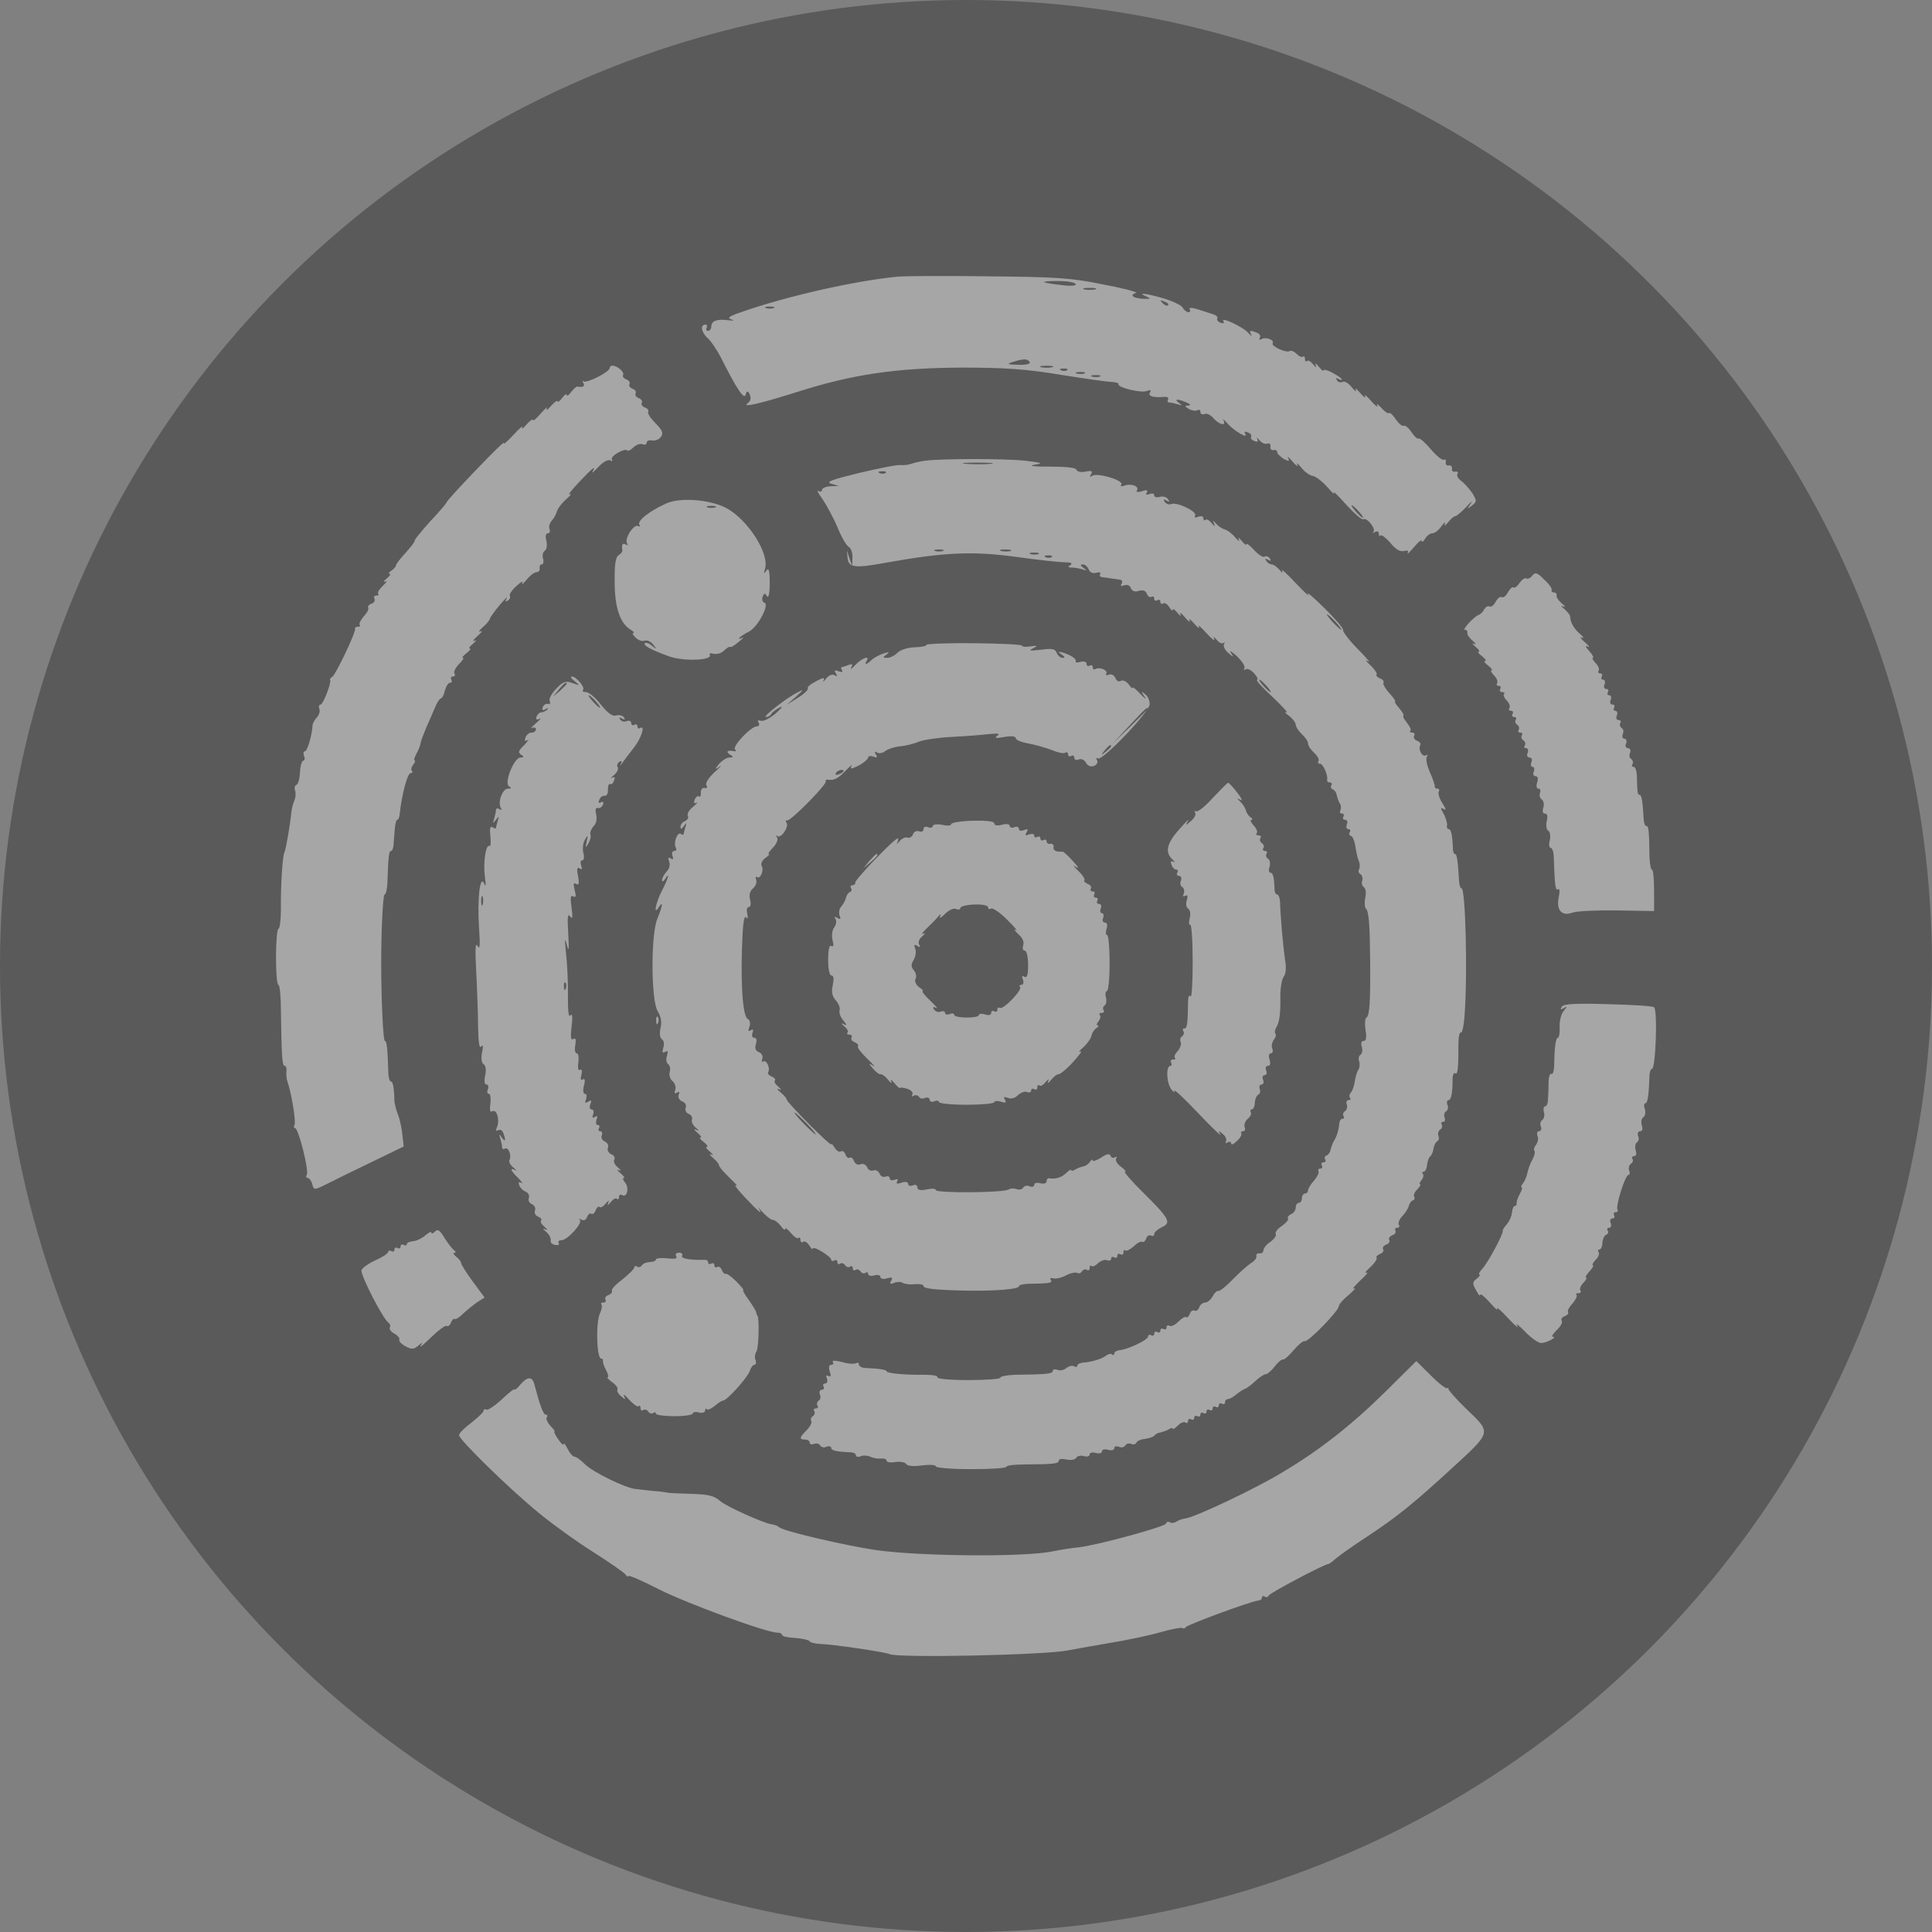 <svg width="342" height="342" viewBox="0 0 342 342" fill="none" xmlns="http://www.w3.org/2000/svg">
<rect x="0" y="0" width="342" height="342" fill="#808080" stroke="none"/>
<g opacity="0.3">
<circle cx="171" cy="171" r="171" fill="black"/>
<g clip-path="url(#clip0_888_1735)">
<path fill-rule="evenodd" clip-rule="evenodd" d="M158.851 48.973C151.174 49.745 139.412 52.391 131.353 55.202C129.066 55.974 128.63 56.305 129.447 56.525C130.1 56.746 129.883 56.801 128.957 56.691C126.942 56.415 125.908 56.801 125.908 57.793C125.908 58.234 125.635 58.565 125.309 58.565C125.036 58.565 124.927 58.29 125.091 58.014C125.254 57.683 125.145 57.463 124.873 57.463C123.893 57.463 124.165 58.896 125.309 59.888C125.908 60.44 126.888 61.928 127.541 63.141C130.427 68.93 131.788 70.914 132.006 69.812C132.188 69.15 132.424 69.15 132.714 69.812C132.986 70.473 132.877 70.969 132.387 71.355C131.135 72.237 134.348 71.521 141.154 69.371C151.01 66.228 158.797 65.126 170.286 65.071C177.91 65.071 181.776 65.346 187.711 66.338C191.904 67 195.988 67.606 196.805 67.606C197.567 67.662 198.112 67.827 198.003 67.992C197.676 68.544 201.978 69.646 203.013 69.205C203.666 68.985 203.829 69.04 203.557 69.481C203.176 70.142 204.102 70.418 206.116 70.253C206.661 70.198 206.933 70.418 206.77 70.694C206.606 71.025 206.661 71.245 206.988 71.245C207.26 71.245 207.968 71.41 208.512 71.576C209.329 71.852 209.329 71.796 208.676 71.3C207.695 70.584 208.512 70.584 210.037 71.245C210.799 71.576 210.854 71.741 210.309 71.796C209.656 71.796 209.71 71.962 210.473 72.403C210.963 72.678 211.671 72.789 211.943 72.623C212.27 72.458 212.487 72.568 212.487 72.899C212.487 73.285 212.814 73.45 213.25 73.285C213.631 73.12 214.339 73.45 214.829 74.057C215.863 75.214 217.116 75.49 216.571 74.388C216.353 74.057 216.68 74.277 217.225 74.884C218.314 76.207 221.036 77.805 220.437 76.813C220.165 76.427 220.383 76.317 220.873 76.538C221.363 76.703 221.635 77.089 221.472 77.309C221.309 77.53 221.581 77.916 222.071 78.081C222.616 78.302 222.779 78.192 222.561 77.695C222.343 77.365 222.507 77.42 222.942 77.916C223.323 78.412 223.977 78.688 224.358 78.522C224.739 78.412 224.957 78.632 224.903 79.073C224.794 79.459 225.066 79.735 225.447 79.68C225.774 79.57 226.1 79.735 226.1 80.066C226.1 80.341 226.645 80.838 227.244 81.224C228.17 81.72 228.333 81.665 228.006 81.058C227.789 80.672 228.17 80.948 228.823 81.72C229.477 82.492 229.858 82.712 229.64 82.271C229.422 81.83 229.749 82.05 230.348 82.767C230.947 83.539 231.872 84.201 232.417 84.256C232.962 84.366 234.105 85.248 234.976 86.24C235.848 87.233 236.338 87.674 236.12 87.233C235.902 86.792 236.882 87.729 238.298 89.328C239.714 90.871 241.075 92.084 241.347 91.919C241.946 91.533 243.58 93.573 243.144 94.124C242.872 94.344 243.035 94.4 243.416 94.179C243.798 93.959 244.07 94.069 244.07 94.455C244.07 94.841 244.233 95.006 244.397 94.785C244.56 94.62 245.377 95.227 246.139 96.109C247.01 97.211 247.827 97.707 248.535 97.542C249.134 97.377 249.406 97.487 249.188 97.873C249.025 98.259 249.515 97.763 250.277 96.88C251.04 95.943 251.693 95.447 251.693 95.778C251.693 96.053 251.966 95.888 252.292 95.337C252.564 94.841 253.163 94.4 253.545 94.4C253.98 94.4 254.688 93.848 255.178 93.132C255.668 92.47 255.941 92.305 255.777 92.746C255.559 93.187 255.832 93.076 256.322 92.47C256.812 91.864 257.356 91.368 257.629 91.368C257.846 91.368 258.718 90.596 259.589 89.714C260.406 88.776 260.732 88.556 260.351 89.162C259.643 90.155 259.643 90.21 260.569 89.493C261.44 88.776 261.44 88.666 260.623 87.288C260.079 86.516 259.208 85.524 258.663 85.138C258.119 84.752 257.792 84.145 258.01 83.87C258.173 83.594 258.01 83.429 257.574 83.484C257.193 83.594 256.921 83.319 257.03 82.933C257.084 82.602 256.812 82.326 256.485 82.381C256.104 82.492 255.832 82.216 255.941 81.83C255.995 81.389 255.832 81.224 255.614 81.389C255.342 81.554 254.307 80.727 253.272 79.515C252.292 78.357 251.312 77.475 251.094 77.64C250.876 77.75 250.332 77.199 249.842 76.482C249.352 75.711 248.698 75.214 248.481 75.38C248.208 75.49 247.609 74.994 247.065 74.222C246.575 73.45 246.03 72.954 245.867 73.12C245.703 73.285 245.104 72.844 244.505 72.182C243.907 71.521 243.58 71.355 243.798 71.796C244.015 72.237 243.471 71.852 242.709 70.969C241.892 70.032 241.402 69.701 241.619 70.142C241.837 70.584 241.456 70.363 240.803 69.591C240.149 68.819 239.768 68.599 239.986 69.04C240.204 69.481 239.877 69.26 239.278 68.544C238.734 67.827 237.971 67.386 237.644 67.606C237.318 67.772 236.882 67.662 236.664 67.331C236.446 66.89 236.501 66.835 236.882 67.055C237.263 67.276 237.536 67.331 237.536 67.165C237.536 67 236.828 66.504 235.902 66.008C235.031 65.512 234.268 65.346 234.268 65.567C234.268 65.787 233.887 65.457 233.397 64.85C232.962 64.299 232.689 64.189 232.907 64.629C233.125 65.181 233.016 65.126 232.471 64.519C232.036 63.968 231.546 63.692 231.382 63.913C231.165 64.078 231.001 63.913 231.001 63.527C231.001 63.141 230.838 62.92 230.675 63.141C230.457 63.306 229.967 63.086 229.531 62.645C229.095 62.204 228.551 61.983 228.279 62.149C227.68 62.535 224.957 61.267 225.284 60.77C225.665 60.164 223.977 59.558 223.269 60.054C222.942 60.219 222.833 60.109 222.997 59.833C223.214 59.502 222.997 59.061 222.507 58.896C221.254 58.4 221.091 58.455 221.472 59.227C221.69 59.613 221.472 59.502 221.036 59.006C220.165 57.904 215.972 55.974 216.571 56.856C216.735 57.242 216.571 57.297 216.081 57.132C215.591 56.967 215.319 56.581 215.482 56.36C215.646 56.139 215.319 55.809 214.774 55.643C214.284 55.478 213.032 55.092 212.052 54.761C211.017 54.431 210.418 54.431 210.581 54.761C210.799 55.037 210.69 55.258 210.364 55.258C210.091 55.258 209.601 54.927 209.383 54.486C209.166 54.045 207.641 53.328 206.007 52.832C202.849 51.895 201.107 51.729 202.958 52.501C203.829 52.887 203.72 52.942 202.305 52.887C200.508 52.777 199.909 52.225 201.107 51.839C201.488 51.729 198.82 51.013 195.28 50.351C189.672 49.193 186.949 49.028 174.915 48.917C167.292 48.807 160.049 48.862 158.851 48.973ZM190.434 50.296C190.597 50.571 189.617 50.682 187.875 50.461C184.063 50.02 183.845 49.745 187.33 49.745C188.855 49.745 190.216 49.965 190.434 50.296ZM193.864 51.233C193.32 51.343 192.449 51.343 191.959 51.233C191.414 51.068 191.85 50.957 192.884 50.957C193.919 50.957 194.355 51.068 193.864 51.233ZM206.77 54.045C206.606 54.21 206.171 54.045 205.79 53.659C205.3 53.107 205.354 53.052 206.116 53.383C206.661 53.548 206.933 53.879 206.77 54.045ZM136.961 54.541C136.58 54.651 135.927 54.651 135.6 54.541C135.219 54.375 135.491 54.265 136.254 54.265C137.016 54.265 137.288 54.375 136.961 54.541ZM182.266 64.078C182.484 64.409 181.667 64.629 180.251 64.574C178.291 64.519 178.128 64.464 179.271 64.078C181.231 63.472 181.885 63.472 182.266 64.078ZM186.241 65.015C185.697 65.126 184.825 65.126 184.335 65.015C183.791 64.85 184.226 64.74 185.261 64.74C186.296 64.74 186.731 64.85 186.241 65.015ZM188.909 65.512C188.746 65.677 188.256 65.732 187.875 65.567C187.439 65.401 187.602 65.236 188.201 65.236C188.8 65.181 189.127 65.346 188.909 65.512ZM191.959 66.118C191.577 66.228 190.924 66.228 190.597 66.118C190.216 65.953 190.488 65.842 191.251 65.842C192.013 65.842 192.285 65.953 191.959 66.118ZM194.681 66.669C194.3 66.78 193.647 66.78 193.32 66.669C192.939 66.504 193.211 66.394 193.973 66.394C194.736 66.394 195.008 66.504 194.681 66.669ZM240.53 90.54C241.075 91.147 241.402 91.643 241.238 91.643C241.075 91.643 240.53 91.147 239.986 90.54C239.441 89.934 239.115 89.438 239.278 89.438C239.441 89.438 239.986 89.934 240.53 90.54Z" fill="white"/>
<path fill-rule="evenodd" clip-rule="evenodd" d="M107.938 65.126C107.938 65.843 103.8 67.938 103.255 67.496C103.037 67.276 103.037 67.441 103.255 67.772C103.582 68.379 103.31 68.599 102.166 68.434C102.003 68.434 101.513 68.875 101.077 69.426C100.696 69.977 100.315 70.198 100.315 69.922C100.315 69.591 99.934 69.867 99.498 70.474C99.062 71.025 98.681 71.3 98.681 71.025C98.681 70.804 98.191 71.135 97.538 71.852C96.939 72.569 96.612 72.789 96.775 72.348C96.993 71.907 96.558 72.238 95.741 73.175C94.978 74.057 94.379 74.608 94.325 74.333C94.325 74.112 93.835 74.443 93.181 75.16C92.582 75.876 92.256 76.097 92.474 75.656C92.691 75.215 91.929 75.821 90.84 77.034C89.697 78.247 88.989 78.853 89.206 78.412C89.424 77.971 87.246 80.066 84.36 83.098C81.474 86.075 79.078 88.722 79.078 88.887C79.078 89.052 77.771 90.596 76.138 92.305C74.559 94.069 73.361 95.558 73.415 95.668C73.524 95.778 72.816 96.715 71.89 97.763C70.91 98.81 70.094 99.858 70.094 100.078C70.094 100.299 69.712 100.74 69.277 101.015C68.841 101.291 68.678 101.567 68.95 101.567C69.277 101.567 69.004 101.953 68.406 102.449C67.861 102.89 67.752 103.166 68.188 102.945C68.623 102.724 68.46 103.055 67.806 103.662C67.153 104.268 66.772 104.875 66.935 105.095C67.153 105.26 66.99 105.426 66.609 105.426C66.227 105.426 66.118 105.702 66.282 105.977C66.445 106.308 66.227 106.694 65.792 106.859C65.302 107.025 65.029 107.355 65.193 107.631C65.302 107.852 64.975 108.513 64.376 109.12C63.831 109.781 63.505 110.443 63.668 110.608C63.886 110.773 63.722 110.939 63.396 110.939C63.015 110.939 62.797 111.104 62.851 111.325C63.015 111.931 59.421 119.429 58.822 119.815C58.495 119.98 58.332 120.256 58.441 120.366C58.713 120.807 57.188 124.721 56.753 124.721C56.48 124.721 56.371 125.052 56.535 125.493C56.698 125.879 56.48 126.596 56.099 126.982C55.718 127.423 55.391 127.974 55.337 128.305C55.282 129.959 54.411 132.991 53.975 132.991C53.703 132.991 53.649 133.377 53.812 133.818C54.03 134.259 53.921 134.645 53.703 134.645C53.431 134.645 53.159 135.582 53.104 136.684C53.05 137.842 52.778 138.835 52.451 138.945C52.178 139.055 52.07 139.496 52.233 139.937C52.396 140.378 52.342 141.15 52.124 141.646C51.906 142.197 51.634 143.135 51.58 143.741C51.362 146.057 50.599 150.357 50.382 150.798C50 151.404 49.674 156.862 49.728 160.942C49.728 162.871 49.51 164.415 49.293 164.415C49.075 164.415 48.857 166.62 48.857 169.376C48.857 172.133 49.02 174.338 49.293 174.338C49.51 174.338 49.728 176.378 49.728 178.859C49.837 186.853 49.946 188.672 50.382 188.672C50.654 188.672 50.763 189.113 50.708 189.609C50.654 190.16 50.708 190.987 50.872 191.428C51.58 193.413 52.451 198.65 52.124 199.147C51.961 199.422 52.015 199.698 52.233 199.698C52.832 199.698 54.738 207.251 54.302 207.967C54.139 208.243 54.193 208.519 54.466 208.519C54.738 208.519 55.119 209.015 55.282 209.621C55.555 210.724 55.609 210.724 58.223 209.401C59.639 208.684 63.232 206.92 66.118 205.542L71.455 202.951L71.237 200.911C71.128 199.808 70.801 198.209 70.475 197.382C70.148 196.611 69.876 195.453 69.821 194.902C69.767 192.476 69.549 191.428 69.168 191.428C68.95 191.428 68.732 190.601 68.732 189.609C68.623 185.695 68.46 184.261 68.133 184.261C67.806 184.261 67.48 176.709 67.48 170.479C67.48 164.249 67.806 158.35 68.079 158.35C68.296 158.35 68.514 157.468 68.569 156.421C68.732 151.68 68.841 150.632 69.222 150.632C69.44 150.632 69.603 150.191 69.658 149.64C69.712 149.144 69.767 147.876 69.876 146.883C69.93 145.946 70.148 145.119 70.311 145.119C70.529 145.119 70.692 144.678 70.747 144.127C71.128 140.654 72.108 136.85 72.707 136.85C73.034 136.85 73.088 136.684 72.925 136.464C72.707 136.299 72.816 135.802 73.143 135.361C73.47 134.975 73.579 134.645 73.415 134.645C73.197 134.645 73.361 134.093 73.742 133.377C74.123 132.715 74.395 131.888 74.45 131.613C74.45 131.282 74.94 130.069 75.43 128.856C75.974 127.643 76.682 125.989 77.063 125.107C77.39 124.28 77.88 123.619 78.044 123.619C78.261 123.619 78.588 123.012 78.751 122.24C78.969 121.469 79.35 120.862 79.677 120.862C80.004 120.862 80.058 120.587 79.895 120.311C79.732 119.98 79.841 119.76 80.167 119.76C80.494 119.76 80.657 119.539 80.439 119.208C80.276 118.933 80.603 118.216 81.256 117.554C81.855 116.948 82.182 116.452 81.964 116.452C81.692 116.452 82.019 116.066 82.563 115.625C83.162 115.184 83.434 114.798 83.162 114.798C82.89 114.798 83.162 114.412 83.761 113.916C84.306 113.475 84.415 113.199 83.979 113.42C83.543 113.64 83.761 113.254 84.523 112.593C85.286 111.931 85.504 111.545 85.068 111.766C84.632 111.986 84.796 111.6 85.504 110.994C86.212 110.388 86.702 109.726 86.702 109.561C86.702 109.395 87.409 108.348 88.39 107.19C89.315 106.087 89.914 105.481 89.697 105.922C89.37 106.418 89.479 106.584 89.914 106.308C90.241 106.087 90.404 105.702 90.241 105.481C90.132 105.205 90.622 104.434 91.439 103.717C92.201 103 92.691 102.78 92.474 103.221C92.256 103.662 92.528 103.441 93.181 102.669C93.78 101.898 94.597 101.291 94.978 101.291C95.359 101.236 95.632 100.96 95.523 100.574C95.468 100.189 95.632 99.913 95.904 99.913C96.176 99.913 96.285 99.472 96.122 98.865C95.959 98.314 96.122 97.653 96.449 97.487C96.775 97.267 96.884 96.495 96.721 95.723C96.503 94.951 96.612 94.4 96.993 94.4C97.32 94.4 97.429 94.069 97.265 93.628C97.102 93.242 97.32 92.525 97.701 92.14C98.082 91.698 98.463 90.982 98.572 90.541C98.681 90.1 99.389 89.107 100.206 88.391C101.023 87.674 101.295 87.288 100.859 87.509C100.424 87.729 101.132 86.792 102.493 85.359C104.943 82.767 105.597 82.271 104.889 83.484C104.671 83.87 105.161 83.484 105.923 82.657C106.74 81.775 107.666 81.279 108.047 81.499C108.374 81.72 108.483 81.665 108.319 81.334C107.938 80.783 110.606 79.239 111.042 79.735C111.205 79.901 111.695 79.625 112.131 79.184C112.621 78.743 113.329 78.467 113.71 78.633C114.146 78.798 114.472 78.688 114.472 78.357C114.472 78.026 114.908 77.861 115.453 77.971C115.943 78.082 116.651 77.806 116.977 77.365C117.467 76.703 117.304 76.207 116.052 74.939C115.18 74.057 114.581 73.175 114.745 72.899C114.908 72.679 114.636 72.293 114.146 72.127C113.71 71.962 113.438 71.576 113.601 71.3C113.765 71.025 113.547 70.639 113.057 70.474C112.621 70.308 112.349 69.922 112.512 69.647C112.675 69.371 112.458 68.985 111.968 68.82C111.532 68.654 111.26 68.268 111.423 67.993C111.586 67.717 111.369 67.331 110.879 67.166C110.443 67 110.171 66.67 110.28 66.449C110.606 65.953 109.572 64.961 108.592 64.74C108.21 64.685 107.938 64.85 107.938 65.126Z" fill="white"/>
<path fill-rule="evenodd" clip-rule="evenodd" d="M163.752 81.555C162.881 81.665 161.737 81.941 161.302 82.106C160.866 82.271 160.049 82.382 159.505 82.326C158.96 82.216 155.639 82.878 152.154 83.705C147.198 84.918 146.109 85.303 147.144 85.634L148.505 86.02L147.035 86.075C146.164 86.13 145.51 86.406 145.51 86.737C145.51 87.012 145.238 87.123 144.857 86.902C144.53 86.682 144.857 87.343 145.619 88.391C146.327 89.438 147.525 91.643 148.233 93.297C148.887 94.951 149.812 96.55 150.193 96.77C150.629 96.991 150.956 97.873 150.901 98.7L150.847 100.188L150.357 98.81L149.921 97.432L150.03 98.755C150.193 100.464 151.282 100.629 156.673 99.637C167.074 97.763 172.029 97.542 179.543 98.534C183.464 99.086 187.439 99.527 188.419 99.527C189.508 99.527 189.944 99.692 189.508 100.023C188.964 100.354 189.018 100.464 189.726 100.464C190.216 100.464 191.087 100.629 191.632 100.795C192.449 101.071 192.449 101.015 191.795 100.519C191.196 100.078 191.196 99.913 191.686 99.913C192.067 99.913 192.503 100.299 192.721 100.795C192.884 101.291 193.429 101.567 194.028 101.401C194.627 101.236 194.953 101.346 194.736 101.622C194.572 101.897 194.79 102.173 195.171 102.173C195.552 102.228 196.26 102.339 196.696 102.394C197.132 102.449 197.839 102.559 198.221 102.614C198.602 102.614 198.765 102.945 198.547 103.331C198.275 103.717 198.438 103.827 199.037 103.606C199.528 103.441 200.018 103.606 200.181 104.103C200.399 104.654 200.889 104.819 201.597 104.599C202.305 104.378 202.795 104.544 203.013 105.095C203.176 105.591 203.557 105.812 203.829 105.646C204.102 105.481 204.319 105.646 204.319 105.977C204.319 106.308 204.592 106.418 204.864 106.253C205.191 106.087 205.408 106.198 205.408 106.528C205.408 106.859 205.626 107.025 205.898 106.804C206.225 106.639 206.661 106.969 206.988 107.466C207.314 108.017 207.587 108.237 207.587 107.962C207.587 107.631 207.968 107.907 208.458 108.513C208.893 109.064 209.166 109.175 208.948 108.734C208.73 108.293 209.111 108.513 209.765 109.285C210.418 110.057 210.799 110.277 210.581 109.836C210.364 109.395 210.745 109.616 211.398 110.387C212.052 111.159 212.433 111.38 212.215 110.939C211.997 110.498 212.596 110.994 213.522 112.041C214.502 113.089 215.101 113.585 214.938 113.144C214.72 112.593 214.829 112.648 215.373 113.254C215.809 113.806 216.353 114.026 216.571 113.806C216.843 113.585 216.843 113.695 216.68 114.026C216.462 114.357 216.843 115.129 217.551 115.68C218.314 116.378 218.441 116.36 217.933 115.625C217.497 115.018 217.933 115.239 218.913 116.121C219.838 117.003 220.492 117.995 220.274 118.271C220.111 118.602 220.22 118.657 220.492 118.492C220.819 118.271 221.472 118.602 222.016 119.208C222.561 119.815 222.779 120.311 222.507 120.311C222.234 120.366 223.487 121.744 225.284 123.398C227.081 125.107 228.17 126.32 227.734 126.099C227.298 125.934 227.462 126.21 228.17 126.706C228.823 127.202 229.368 127.919 229.368 128.305C229.368 128.635 229.858 129.407 230.457 129.959C231.056 130.51 231.546 131.227 231.546 131.612C231.546 131.998 232.036 132.715 232.635 133.266C233.234 133.818 233.56 134.479 233.397 134.7C233.234 134.975 233.343 135.196 233.669 135.196C234.214 135.196 235.14 137.291 234.922 138.063C234.867 138.338 235.085 138.504 235.412 138.504C235.684 138.504 235.847 138.724 235.684 139C235.466 139.275 235.63 139.606 235.902 139.717C236.229 139.827 236.555 140.268 236.61 140.709C236.719 141.15 236.937 141.867 237.154 142.197C237.427 142.583 237.427 143.135 237.263 143.465C237.1 143.741 237.209 144.017 237.536 144.017C237.862 144.017 237.971 144.237 237.808 144.568C237.644 144.844 237.753 145.119 238.08 145.119C238.461 145.119 238.625 145.505 238.407 145.946C238.243 146.387 238.352 146.773 238.679 146.773C239.006 146.773 239.115 146.994 238.951 147.269C238.733 147.545 238.842 147.876 239.169 147.986C239.441 148.041 239.768 148.868 239.931 149.805C240.04 150.687 240.313 151.9 240.53 152.396C240.748 152.893 240.748 153.554 240.585 153.885C240.367 154.161 240.53 154.602 240.857 154.767C241.129 154.987 241.293 155.484 241.129 155.925C240.966 156.311 241.129 156.807 241.402 157.027C241.728 157.193 241.892 158.075 241.674 158.902C241.511 159.729 241.565 160.611 241.783 160.831C242.327 161.327 242.491 163.753 242.545 170.314C242.6 177.425 242.436 179.796 241.892 180.127C241.619 180.292 241.565 181.284 241.728 182.332C241.946 183.655 241.837 184.261 241.402 184.261C240.966 184.261 240.857 184.702 241.075 185.309C241.238 185.915 241.129 186.522 240.857 186.687C240.53 186.908 240.422 187.404 240.585 187.845C240.748 188.286 240.694 188.947 240.476 189.333C240.204 189.719 239.931 190.656 239.823 191.428C239.714 192.145 239.441 193.082 239.115 193.413C238.842 193.744 238.788 194.185 239.006 194.35C239.169 194.571 239.06 194.736 238.733 194.736C238.407 194.736 238.243 195.067 238.407 195.508C238.57 195.949 238.407 196.445 238.134 196.666C237.808 196.831 237.644 197.272 237.808 197.548C238.026 197.823 237.917 198.044 237.644 198.044C237.372 198.044 237.154 198.375 237.1 198.705C236.991 200.029 236.664 201.076 236.174 201.903C235.902 202.344 235.63 203.116 235.521 203.557C235.466 203.998 235.14 204.439 234.813 204.549C234.541 204.659 234.377 204.99 234.595 205.266C234.758 205.542 234.595 205.762 234.268 205.762C233.942 205.762 233.833 205.983 233.996 206.313C234.159 206.589 234.051 206.865 233.724 206.865C233.397 206.865 233.234 207.085 233.397 207.306C233.56 207.581 233.179 208.298 232.635 208.96C232.036 209.621 231.546 210.393 231.546 210.724C231.546 210.999 231.328 211.275 231.001 211.275C230.729 211.275 230.457 211.661 230.457 212.102C230.457 212.543 230.239 212.929 229.912 212.929C229.64 212.929 229.368 213.315 229.368 213.756C229.368 214.252 228.986 214.748 228.551 214.914C228.115 215.134 227.843 215.465 228.006 215.685C228.17 215.906 227.625 216.512 226.917 217.009C226.155 217.505 225.665 218.166 225.828 218.442C225.992 218.718 225.556 219.324 224.902 219.82C224.195 220.261 223.65 220.978 223.65 221.364C223.596 221.695 223.323 221.97 222.942 221.86C222.561 221.805 222.343 222.025 222.398 222.356C222.507 222.687 222.071 223.238 221.472 223.569C220.873 223.955 219.457 225.223 218.259 226.436C217.116 227.649 215.918 228.586 215.7 228.531C215.428 228.42 214.992 228.861 214.665 229.468C214.339 230.074 213.74 230.57 213.359 230.57C212.923 230.57 212.433 230.956 212.269 231.453C212.106 231.894 211.725 232.169 211.453 232.004C211.18 231.838 210.799 232.059 210.636 232.555C210.418 233.051 210.146 233.327 209.982 233.162C209.819 232.996 209.22 233.327 208.621 233.933C208.022 234.54 207.314 234.871 207.042 234.705C206.715 234.485 206.497 234.65 206.497 234.981C206.497 235.312 206.28 235.422 205.953 235.256C205.681 235.091 205.408 235.201 205.408 235.532C205.408 235.863 205.191 235.973 204.864 235.808C204.592 235.642 204.319 235.753 204.319 236.083C204.319 236.414 204.102 236.524 203.775 236.359C203.503 236.194 203.23 236.304 203.23 236.58C203.23 237.186 199.745 238.84 198.221 239.005C197.676 239.06 197.241 239.336 197.241 239.612C197.241 239.887 197.077 239.943 196.859 239.777C196.696 239.557 196.206 239.667 195.825 239.942C195.117 240.549 193.265 241.1 191.686 241.21C191.142 241.266 190.706 241.486 190.706 241.762C190.706 241.982 190.434 242.037 190.162 241.872C189.835 241.652 189.236 241.817 188.8 242.148C188.365 242.534 187.602 242.699 187.167 242.478C186.731 242.313 186.35 242.423 186.35 242.699C186.35 243.195 185.098 243.305 179.707 243.361C178.237 243.416 177.093 243.636 177.093 243.857C177.093 244.132 174.534 244.298 171.375 244.298C168.217 244.298 165.767 244.077 165.93 243.802C166.094 243.526 165.059 243.361 163.643 243.361C160.158 243.416 156.946 243.085 156.946 242.754C156.946 242.478 155.748 242.258 153.025 242.148C152.48 242.093 152.045 241.817 152.045 241.541C152.045 241.21 151.827 241.155 151.5 241.321C151.228 241.486 150.084 241.431 149.05 241.1C147.906 240.825 147.253 240.769 147.416 241.1C147.634 241.376 147.471 241.596 147.144 241.596C146.763 241.596 146.654 242.037 146.872 242.754C147.144 243.526 147.09 243.802 146.654 243.581C146.273 243.305 146.164 243.526 146.382 244.022C146.545 244.518 146.436 244.904 146.055 244.904C145.728 244.904 145.619 245.125 145.783 245.455C145.946 245.731 145.837 246.007 145.51 246.007C145.129 246.007 144.966 246.393 145.129 246.834C145.347 247.275 145.238 247.771 144.911 247.936C144.639 248.157 144.53 248.543 144.694 248.818C144.911 249.094 144.748 249.315 144.421 249.315C144.095 249.315 143.931 249.535 144.149 249.811C144.312 250.086 144.204 250.472 143.877 250.693C143.55 250.913 143.441 251.244 143.605 251.52C143.768 251.795 143.441 252.512 142.788 253.174C141.481 254.497 141.426 254.828 142.516 254.828C142.951 254.828 143.332 255.048 143.332 255.379C143.332 255.654 143.659 255.765 144.095 255.599C144.53 255.434 145.02 255.544 145.184 255.875C145.402 256.206 145.892 256.316 146.327 256.096C146.763 255.93 147.144 256.04 147.144 256.316C147.144 256.757 148.015 256.978 150.575 257.088C151.065 257.088 151.5 257.308 151.5 257.584C151.5 257.86 151.881 257.97 152.317 257.805C152.753 257.584 153.569 257.639 154.06 257.86C154.604 258.135 155.475 258.246 156.02 258.19C156.51 258.135 156.946 258.301 156.946 258.576C156.946 258.852 157.653 258.962 158.525 258.797C159.396 258.687 160.267 258.852 160.43 259.183C160.648 259.514 161.737 259.624 163.208 259.403C164.569 259.238 165.658 259.293 165.658 259.569C165.658 259.844 168.489 260.065 171.92 260.065C175.351 260.065 178.182 259.899 178.182 259.624C178.182 259.403 179.598 259.238 181.34 259.238C186.513 259.183 187.439 259.128 187.439 258.521C187.439 258.246 188.038 258.19 188.746 258.356C189.508 258.521 190.271 258.411 190.488 258.08C190.652 257.749 191.305 257.584 191.85 257.749C192.449 257.915 192.884 257.805 192.884 257.474C192.884 257.143 193.374 257.033 193.973 257.198C194.572 257.364 195.062 257.253 195.062 256.922C195.062 256.592 195.552 256.481 196.151 256.647C196.75 256.812 197.241 256.702 197.241 256.371C197.241 256.04 197.622 255.93 198.057 256.096C198.493 256.316 198.983 256.206 199.201 255.875C199.364 255.544 199.854 255.434 200.235 255.599C200.671 255.765 201.052 255.654 201.161 255.379C201.27 255.103 201.923 254.772 202.686 254.717C203.448 254.607 204.21 254.331 204.374 254.111C204.537 253.835 205.027 253.615 205.463 253.56C205.898 253.449 206.552 253.229 206.933 253.008C207.26 252.733 207.587 252.733 207.587 252.898C207.587 253.119 207.968 252.843 208.458 252.402C208.893 251.906 209.547 251.63 209.819 251.795C210.091 252.016 210.309 251.851 210.309 251.52C210.309 251.189 210.581 251.079 210.854 251.244C211.18 251.41 211.398 251.299 211.398 250.968C211.398 250.638 211.67 250.527 211.943 250.693C212.269 250.858 212.487 250.748 212.487 250.417C212.487 250.086 212.76 249.976 213.032 250.142C213.359 250.307 213.576 250.197 213.576 249.866C213.576 249.535 213.849 249.425 214.121 249.59C214.448 249.756 214.665 249.645 214.665 249.315C214.665 248.984 214.938 248.874 215.21 249.039C215.537 249.204 215.754 249.094 215.754 248.763C215.754 248.432 216.027 248.322 216.299 248.488C216.626 248.653 216.843 248.543 216.843 248.267C216.843 247.936 217.061 247.661 217.388 247.661C217.66 247.661 218.368 247.275 218.858 246.834C219.403 246.393 220.056 245.952 220.383 245.841C220.655 245.786 221.472 245.18 222.234 244.463C222.942 243.802 223.759 243.25 224.086 243.25C224.358 243.25 225.066 242.644 225.665 241.872C226.209 241.155 226.917 240.549 227.135 240.659C227.353 240.714 228.224 239.943 229.041 238.95C229.858 238.013 230.729 237.296 230.947 237.407C231.437 237.737 236.991 232.059 236.991 231.232C236.991 230.901 237.808 229.964 238.788 229.192C239.714 228.365 240.149 227.869 239.714 228.09C239.278 228.255 239.768 227.649 240.803 226.656C241.837 225.719 242.327 225.113 241.892 225.278C241.456 225.499 241.728 225.057 242.545 224.341C243.362 223.569 243.852 222.797 243.689 222.632C243.525 222.466 243.798 222.191 244.288 221.97C244.778 221.805 244.996 221.419 244.832 221.143C244.669 220.868 244.941 220.482 245.377 220.316C245.867 220.151 246.085 219.765 245.921 219.489C245.758 219.214 246.03 218.828 246.466 218.662C246.956 218.497 247.174 218.111 247.01 217.835C246.847 217.56 247.01 217.339 247.337 217.339C247.664 217.339 247.827 217.119 247.609 216.788C247.446 216.512 247.718 215.796 248.263 215.244C248.807 214.693 249.297 213.866 249.406 213.425C249.515 212.984 249.842 212.543 250.114 212.488C250.386 212.378 250.495 212.102 250.332 211.826C250.169 211.551 250.441 210.944 250.931 210.503C251.367 210.007 251.584 209.621 251.367 209.621C251.203 209.621 251.312 209.29 251.639 208.904C251.965 208.463 252.074 207.967 251.857 207.802C251.693 207.581 251.748 207.416 252.02 207.416C252.292 207.416 252.564 206.865 252.619 206.203C252.673 205.597 252.946 204.88 253.163 204.715C253.381 204.549 253.708 203.888 253.762 203.281C253.871 202.675 254.198 202.123 254.416 202.013C254.688 201.903 254.797 201.517 254.634 201.076C254.47 200.69 254.634 200.194 254.906 199.973C255.233 199.808 255.396 199.367 255.233 199.091C255.015 198.816 255.124 198.595 255.45 198.595C255.777 198.595 255.886 198.264 255.723 197.823C255.559 197.382 255.668 196.886 255.995 196.721C256.322 196.5 256.431 196.004 256.213 195.563C256.049 195.122 256.158 194.736 256.431 194.736C256.866 194.736 257.138 193.578 257.138 190.987C257.138 190.271 257.356 189.83 257.629 189.995C258.064 190.271 258.173 189.003 258.173 184.647C258.173 183.49 258.391 182.663 258.609 182.773C258.827 182.938 259.153 181.505 259.262 179.631C259.807 172.408 259.425 157.248 258.718 157.248C258.5 157.248 258.336 156.696 258.282 155.98C258.064 152.286 257.901 151.184 257.574 151.184C257.356 151.184 257.193 150.742 257.193 150.191C257.084 147.71 256.866 146.773 256.431 146.773C256.213 146.773 256.049 146.442 256.158 146.056C256.213 145.726 255.941 144.788 255.559 144.072C254.96 143.024 254.96 142.859 255.614 143.245C256.049 143.52 255.941 143.135 255.342 142.197C254.797 141.37 254.525 140.433 254.688 140.158C254.851 139.827 254.743 139.606 254.47 139.606C254.144 139.606 253.926 139.441 253.98 139.165C253.98 138.945 253.654 137.842 253.109 136.684C252.619 135.527 252.347 134.314 252.564 133.983C252.782 133.652 252.728 133.542 252.401 133.707C251.748 134.093 250.985 132.605 251.421 131.888C251.584 131.668 251.312 131.282 250.822 131.116C250.386 130.951 250.169 130.565 250.332 130.234C250.495 129.959 250.386 129.683 250.005 129.683C249.624 129.683 249.461 129.517 249.678 129.352C249.842 129.187 249.57 128.58 249.079 127.974C248.589 127.367 248.263 126.816 248.426 126.706C248.589 126.596 248.208 125.989 247.664 125.328C247.065 124.666 246.792 124.17 246.956 124.17C247.119 124.17 246.684 123.508 245.976 122.737C245.213 121.91 244.778 121.083 244.887 120.862C245.05 120.642 244.778 120.256 244.288 120.09C243.798 119.87 243.525 119.594 243.689 119.429C243.852 119.263 243.362 118.492 242.545 117.72C241.728 116.948 241.565 116.672 242.164 117.058C242.763 117.499 241.946 116.507 240.367 114.908C238.788 113.309 237.644 111.766 237.753 111.545C237.917 111.325 236.392 109.561 234.377 107.576C232.417 105.646 231.11 104.544 231.546 105.205C231.981 105.812 231.056 104.985 229.422 103.276C227.843 101.567 226.699 100.574 226.917 101.015C227.135 101.512 226.972 101.512 226.482 100.85C226.046 100.354 225.447 99.913 225.12 99.913C224.794 99.913 224.358 99.637 224.14 99.251C223.868 98.865 223.977 98.81 224.467 99.086C224.957 99.362 225.066 99.306 224.794 98.865C224.576 98.534 224.14 98.369 223.868 98.534C223.596 98.755 222.779 98.204 222.016 97.377C221.254 96.55 220.655 96.109 220.655 96.329C220.655 96.605 220.274 96.329 219.784 95.723C219.348 95.172 219.076 95.061 219.294 95.502C219.512 95.943 219.185 95.778 218.64 95.117C218.096 94.455 217.279 93.849 216.843 93.738C216.408 93.628 215.7 93.187 215.319 92.746C214.665 92.029 214.611 92.029 214.938 92.746C215.155 93.297 215.047 93.242 214.502 92.636C214.066 92.084 213.576 91.809 213.413 92.029C213.195 92.195 213.032 92.084 213.032 91.754C213.032 91.423 212.651 91.257 212.106 91.478C211.562 91.698 211.344 91.588 211.562 91.257C211.997 90.596 208.403 88.832 207.369 89.218C206.933 89.383 206.443 89.218 206.171 88.832C205.898 88.391 206.007 88.28 206.497 88.611C206.988 88.942 207.096 88.832 206.77 88.391C206.552 88.005 205.898 87.784 205.354 87.95C204.755 88.115 204.319 88.005 204.319 87.674C204.319 87.343 203.938 87.288 203.448 87.454C202.958 87.674 202.74 87.564 203.013 87.178C203.23 86.737 202.958 86.682 202.141 86.957C201.379 87.178 201.052 87.123 201.27 86.792C201.706 86.075 200.235 85.524 199.037 85.965C198.493 86.186 198.275 86.075 198.493 85.744C198.929 85.028 194.3 83.65 193.374 84.201C192.939 84.532 192.83 84.421 193.157 83.925C193.483 83.374 193.211 83.264 192.176 83.484C191.36 83.65 190.652 83.484 190.543 83.153C190.434 82.767 188.637 82.602 185.751 82.602C183.028 82.602 181.939 82.492 183.083 82.271C184.771 81.996 184.607 81.941 181.504 81.555C177.964 81.169 166.747 81.169 163.752 81.555ZM175.351 82.106C174.207 82.216 172.247 82.216 170.994 82.106C169.687 81.996 170.613 81.885 173.009 81.885C175.405 81.885 176.44 81.996 175.351 82.106ZM156.782 83.705C156.619 83.87 156.129 83.925 155.748 83.76C155.312 83.594 155.475 83.429 156.074 83.429C156.673 83.374 157 83.539 156.782 83.705ZM166.91 97.542C166.529 97.653 165.876 97.653 165.549 97.542C165.168 97.377 165.44 97.267 166.202 97.267C166.965 97.267 167.237 97.377 166.91 97.542ZM178.89 97.542C178.509 97.653 177.746 97.653 177.256 97.542C176.712 97.377 177.039 97.267 177.91 97.267C178.835 97.267 179.217 97.377 178.89 97.542ZM183.791 98.094C183.41 98.204 182.756 98.204 182.429 98.094C182.048 97.928 182.32 97.818 183.083 97.818C183.845 97.818 184.117 97.928 183.791 98.094ZM186.187 98.59C186.023 98.755 185.533 98.81 185.152 98.645C184.716 98.479 184.88 98.314 185.479 98.314C186.078 98.259 186.404 98.424 186.187 98.59ZM236.446 110.112C237.154 110.884 237.59 111.49 237.427 111.49C237.318 111.49 236.61 110.884 235.902 110.112C235.194 109.34 234.758 108.734 234.922 108.734C235.031 108.734 235.739 109.34 236.446 110.112ZM224.195 121.413C224.739 122.02 225.066 122.516 224.902 122.516C224.739 122.516 224.195 122.02 223.65 121.413C223.106 120.807 222.779 120.311 222.942 120.311C223.106 120.311 223.65 120.807 224.195 121.413Z" fill="white"/>
<path fill-rule="evenodd" clip-rule="evenodd" d="M117.849 89.162C115.017 90.43 112.784 92.195 113.166 92.856C113.383 93.187 113.275 93.297 113.002 93.132C112.24 92.636 110.497 95.337 110.988 96.164C111.205 96.55 111.151 96.605 110.77 96.384C110.171 96.054 110.007 96.384 110.171 97.487C110.171 97.707 109.898 98.038 109.463 98.314C108.973 98.645 108.755 100.023 108.809 103.055C108.809 107.576 109.79 110.332 111.587 111.435C112.131 111.766 112.349 112.041 112.131 112.041C111.859 112.041 112.022 112.427 112.512 112.868C112.948 113.309 113.656 113.585 114.091 113.42C114.473 113.254 115.18 113.53 115.616 114.081C116.324 114.963 116.269 115.018 115.398 114.302C114.908 113.861 114.309 113.695 114.146 113.861C113.765 114.246 115.344 115.073 118.556 116.231C121.225 117.113 126.234 116.893 125.635 115.9C125.472 115.68 125.799 115.57 126.343 115.735C126.942 115.845 127.759 115.625 128.195 115.129C128.685 114.688 129.12 114.412 129.229 114.522C129.393 114.632 130.046 114.246 130.808 113.585C131.571 112.979 131.788 112.703 131.353 112.923C130.917 113.144 130.699 113.144 130.917 112.868C131.135 112.648 131.897 112.152 132.551 111.821C134.13 111.049 136.254 107.024 135.328 106.694C134.947 106.583 134.838 106.087 135.001 105.646C135.273 104.93 135.382 104.93 135.764 105.536C136.036 105.977 136.254 105.095 136.254 103.221C136.254 100.96 136.09 100.409 135.655 101.015C135.219 101.677 135.165 101.567 135.437 100.629C136.199 97.873 132.279 91.864 128.467 89.879C125.526 88.391 120.245 88.005 117.849 89.162ZM126.615 89.824C126.234 89.934 125.581 89.934 125.254 89.824C124.873 89.659 125.145 89.548 125.908 89.548C126.67 89.548 126.942 89.659 126.615 89.824Z" fill="white"/>
<path fill-rule="evenodd" clip-rule="evenodd" d="M271.242 101.897C270.915 102.339 270.425 102.559 270.207 102.394C269.935 102.228 269.391 102.614 268.955 103.221C268.574 103.827 268.084 104.158 267.866 103.992C267.702 103.827 267.321 104.213 266.94 104.819C266.613 105.481 266.123 105.867 265.851 105.701C265.579 105.536 265.089 105.922 264.762 106.528C264.435 107.135 263.945 107.521 263.673 107.355C263.401 107.19 263.02 107.41 262.747 107.852C262.529 108.293 262.094 108.734 261.767 108.844C260.95 109.119 258.772 111.49 259.317 111.49C259.643 111.49 259.807 111.711 259.752 111.986C259.643 112.262 260.079 112.923 260.678 113.42C261.277 113.916 261.386 114.191 260.95 113.971C260.515 113.75 260.624 114.026 261.168 114.467C261.767 114.963 262.039 115.349 261.767 115.349C261.495 115.349 261.767 115.735 262.366 116.176C262.911 116.617 263.183 117.003 262.911 117.003C262.584 117.003 262.856 117.389 263.455 117.83C264 118.271 264.272 118.657 264.054 118.657C263.782 118.657 264 119.043 264.435 119.539C264.925 119.98 265.198 120.642 265.034 120.917C264.816 121.193 264.98 121.413 265.307 121.413C265.633 121.413 265.742 121.634 265.579 121.965C265.415 122.24 265.524 122.516 265.906 122.516C266.287 122.516 266.45 122.681 266.232 122.847C266.069 123.067 266.287 123.564 266.722 124.005C267.158 124.446 267.376 125.052 267.212 125.328C266.995 125.603 267.158 125.824 267.485 125.824C267.811 125.824 267.92 126.044 267.757 126.375C267.594 126.651 267.702 126.926 268.029 126.926C268.356 126.926 268.519 127.147 268.301 127.423C268.138 127.698 268.247 128.084 268.574 128.305C268.9 128.525 269.009 128.911 268.846 129.187C268.628 129.462 268.792 129.683 269.118 129.683C269.445 129.683 269.608 129.903 269.391 130.179C269.227 130.455 269.336 130.841 269.663 131.061C269.99 131.282 270.098 131.668 269.935 131.943C269.717 132.219 269.826 132.439 270.153 132.439C270.48 132.439 270.588 132.825 270.425 133.266C270.207 133.707 270.371 134.093 270.752 134.093C271.133 134.093 271.296 134.479 271.079 134.92C270.915 135.361 271.024 135.747 271.296 135.747C271.569 135.747 271.678 136.133 271.514 136.574C271.296 137.015 271.46 137.401 271.841 137.401C272.222 137.401 272.331 137.842 272.113 138.504C271.895 139.11 272.004 139.606 272.331 139.606C272.658 139.606 272.767 139.937 272.603 140.378C272.44 140.819 272.603 141.315 272.93 141.536C273.257 141.756 273.366 142.363 273.202 142.969C272.984 143.576 273.093 144.017 273.474 144.017C273.91 144.017 274.019 144.513 273.801 145.34C273.638 146.112 273.747 146.883 274.073 147.049C274.4 147.269 274.509 148.041 274.346 148.758C274.128 149.475 274.237 150.081 274.509 150.081C274.781 150.081 275.054 150.908 275.054 151.845C275.217 156.697 275.326 157.744 275.816 157.413C276.088 157.248 276.143 157.799 275.925 158.791C275.435 161.107 276.469 162.265 278.375 161.548C279.138 161.272 282.677 161.107 286.271 161.162L292.805 161.272V157.634C292.805 155.594 292.642 153.94 292.424 153.94C292.206 153.94 292.043 152.893 291.988 151.569C291.934 146.994 291.825 146.222 291.444 146.222C291.172 146.222 291.008 145.671 290.954 144.954C290.79 141.977 290.627 140.709 290.246 140.709C289.865 140.709 289.81 140.158 289.756 137.236C289.701 136.409 289.484 135.747 289.157 135.747C288.885 135.747 288.776 135.527 288.994 135.251C289.157 134.975 289.048 134.589 288.776 134.369C288.449 134.204 288.34 133.707 288.558 133.266C288.721 132.825 288.558 132.439 288.177 132.439C287.796 132.439 287.632 132.053 287.85 131.612C288.013 131.171 287.904 130.786 287.578 130.786C287.251 130.786 287.088 130.4 287.251 129.959C287.469 129.518 287.36 129.021 287.033 128.856C286.761 128.635 286.652 128.25 286.815 127.974C287.033 127.698 286.87 127.478 286.543 127.478C286.162 127.478 285.999 127.092 286.216 126.651C286.38 126.21 286.271 125.824 285.944 125.824C285.617 125.824 285.563 125.548 285.726 125.273C285.89 124.942 285.781 124.721 285.454 124.721C285.073 124.721 284.91 124.335 285.127 123.894C285.291 123.453 285.182 123.067 284.855 123.067C284.528 123.067 284.474 122.792 284.637 122.516C284.801 122.185 284.692 121.965 284.365 121.965C283.984 121.965 283.82 121.579 284.038 121.138C284.202 120.697 284.093 120.311 283.766 120.311C283.439 120.311 283.385 120.035 283.548 119.76C283.712 119.429 283.603 119.208 283.276 119.208C282.949 119.208 282.786 118.988 283.004 118.712C283.167 118.436 282.895 117.775 282.405 117.334C281.969 116.838 281.751 116.452 281.969 116.452C282.187 116.452 281.915 115.9 281.316 115.239C280.608 114.467 280.553 114.191 281.098 114.467C281.533 114.688 281.316 114.357 280.553 113.695C279.791 113.034 279.573 112.648 280.009 112.868C280.444 113.089 280.336 112.758 279.682 112.207C278.593 111.27 277.994 110.222 277.94 109.119C277.94 108.844 277.45 108.293 276.905 107.796C276.306 107.3 276.252 107.135 276.742 107.355C277.177 107.576 277.068 107.3 276.469 106.804C275.87 106.308 275.435 105.646 275.544 105.371C275.598 105.095 275.38 104.874 275.054 104.874C274.781 104.874 274.564 104.709 274.672 104.433C274.781 104.213 274.237 103.386 273.366 102.614C272.113 101.346 271.786 101.236 271.242 101.897Z" fill="white"/>
<path fill-rule="evenodd" clip-rule="evenodd" d="M164.024 114.136C164.024 114.357 163.044 114.577 161.846 114.577C160.648 114.632 159.287 115.073 158.851 115.569C158.361 116.066 157.544 116.452 157.054 116.452C156.237 116.452 156.237 116.341 156.945 115.845C157.544 115.404 157.435 115.349 156.401 115.68C155.693 115.9 154.767 116.396 154.332 116.782C153.46 117.664 152.916 117.775 153.406 117.003C154.059 115.955 152.644 116.452 151.446 117.664C150.792 118.381 150.465 118.602 150.683 118.161C151.01 117.554 150.901 117.444 150.193 117.72C149.649 117.94 149.104 118.105 148.995 118.105C148.832 118.105 148.886 118.326 149.05 118.657C149.267 118.987 148.995 119.043 148.451 118.822C147.743 118.546 147.634 118.657 147.961 119.208C148.287 119.704 148.178 119.814 147.743 119.539C147.362 119.263 146.708 119.539 146.273 120.09C145.783 120.697 145.619 120.807 145.783 120.421C146.055 119.87 145.728 119.925 144.476 120.586C143.496 121.082 142.842 121.634 143.005 121.854C143.114 122.075 142.352 122.847 141.263 123.508L139.248 124.776L140.882 123.343C142.352 122.02 142.352 121.965 141.154 122.571C139.194 123.563 134.892 126.926 135.6 126.926C135.927 126.926 136.362 126.706 136.526 126.375C136.689 126.099 137.397 125.548 138.05 125.217C138.704 124.886 138.377 125.327 137.342 126.265C136.308 127.147 135.11 127.753 134.674 127.588C134.184 127.422 134.021 127.533 134.293 127.919C134.511 128.304 134.347 128.58 133.966 128.58C132.932 128.58 129.61 132.108 130.1 132.66C130.372 132.88 130.263 133.046 129.991 132.99C128.848 132.715 128.412 133.046 129.174 133.542C129.882 133.983 129.882 134.093 129.12 134.093C128.63 134.093 127.813 134.644 127.214 135.306C126.524 136.151 126.561 136.298 127.323 135.747C127.922 135.306 127.595 135.692 126.561 136.629C125.472 137.621 124.818 138.614 125.036 139C125.308 139.386 125.145 139.551 124.709 139.496C124.328 139.386 124.056 139.771 124.056 140.268C124.11 140.819 123.947 141.15 123.729 140.984C123.511 140.819 123.13 141.095 122.967 141.591C122.749 142.142 122.858 142.307 123.348 142.087C123.675 141.866 123.402 142.197 122.695 142.804C121.987 143.355 121.551 144.127 121.769 144.457C121.932 144.733 121.714 145.119 121.279 145.34C120.843 145.505 120.462 145.946 120.462 146.332C120.462 146.828 120.625 146.828 121.061 146.222C121.551 145.56 121.606 145.56 121.333 146.387C121.17 146.938 121.007 147.545 121.007 147.655C121.007 147.82 120.789 147.82 120.516 147.6C119.863 147.214 119.155 149.309 119.645 150.081C119.809 150.356 119.7 150.632 119.373 150.632C118.992 150.632 118.883 151.018 119.046 151.514C119.264 152.065 119.155 152.231 118.72 151.955C118.284 151.679 118.229 151.845 118.447 152.506C118.665 153.058 118.502 153.83 118.012 154.271C117.576 154.767 117.195 155.428 117.195 155.759C117.195 156.145 117.413 156.09 117.739 155.594C118.665 154.105 118.284 155.539 117.195 157.633C116.051 159.839 115.616 162.209 116.65 160.555C117.413 159.343 117.304 160.335 116.378 162.595C115.18 165.407 115.235 177.149 116.433 179.024C116.977 179.906 117.195 180.898 116.923 182.001C116.705 182.938 116.814 183.765 117.195 183.986C117.522 184.206 117.63 184.868 117.413 185.474C117.195 186.301 117.249 186.466 117.739 186.191C118.229 185.915 118.284 186.08 118.066 186.907C117.848 187.514 117.957 188.175 118.284 188.396C118.611 188.616 118.72 189.223 118.556 189.719C118.393 190.27 118.611 191.042 119.046 191.373C119.482 191.759 119.7 192.476 119.536 192.917C119.319 193.523 119.427 193.688 119.809 193.413C120.244 193.192 120.353 193.302 120.135 193.799C119.972 194.24 120.244 194.736 120.734 194.956C121.279 195.122 121.551 195.673 121.388 196.059C121.224 196.5 121.442 196.996 121.878 197.162C122.368 197.327 122.64 197.823 122.477 198.209C122.368 198.54 122.64 199.201 123.13 199.587C123.838 200.194 123.838 200.249 123.185 199.973C122.749 199.753 122.858 200.028 123.402 200.469C124.001 200.966 124.274 201.351 124.001 201.351C123.729 201.351 124.001 201.737 124.6 202.178C125.145 202.619 125.417 203.005 125.145 203.005C124.818 203.005 125.09 203.391 125.689 203.887C126.234 204.328 126.343 204.604 125.907 204.384C125.472 204.163 125.581 204.439 126.18 204.935C126.779 205.431 127.269 206.037 127.269 206.258C127.269 206.534 128.14 207.526 129.174 208.518C130.209 209.511 130.699 210.062 130.263 209.841C129.828 209.566 130.536 210.558 131.897 211.991C134.347 214.583 135.164 215.244 134.293 213.866C134.021 213.48 134.347 213.811 135.001 214.583C135.709 215.354 136.526 215.961 136.852 215.961C137.179 215.961 137.778 216.457 138.214 217.008C138.649 217.615 138.976 217.89 138.976 217.56C139.03 217.284 139.466 217.615 140.011 218.276C140.555 218.938 141.154 219.324 141.372 219.158C141.535 218.938 141.699 219.103 141.699 219.489C141.699 219.875 141.916 220.04 142.189 219.82C142.515 219.655 142.951 219.985 143.278 220.481C143.604 221.033 143.877 221.253 143.877 221.033C143.877 220.426 147.144 222.411 147.144 223.017C147.144 223.238 147.416 223.293 147.688 223.128C148.015 222.962 148.233 223.073 148.233 223.403C148.233 223.734 148.451 223.9 148.723 223.679C148.995 223.514 149.376 223.624 149.594 223.955C149.812 224.285 150.193 224.396 150.465 224.23C150.738 224.01 150.956 224.175 150.956 224.506C150.956 224.837 151.173 225.002 151.446 224.782C151.718 224.616 152.099 224.726 152.317 225.057C152.535 225.388 152.916 225.498 153.188 225.333C153.46 225.112 153.678 225.223 153.678 225.498C153.678 225.829 154.168 225.939 154.767 225.774C155.366 225.609 155.856 225.719 155.856 226.05C155.856 226.38 156.401 226.491 157.054 226.27C157.925 226.05 158.089 226.16 157.762 226.711C157.435 227.262 157.544 227.373 158.252 227.097C158.797 226.877 159.505 226.877 159.831 227.097C160.212 227.318 161.138 227.428 161.955 227.318C162.826 227.262 163.48 227.373 163.48 227.648C163.48 228.145 165.821 228.365 171.539 228.475C176.33 228.53 180.36 228.2 180.36 227.703C180.36 227.483 181.013 227.318 181.885 227.262C185.805 227.207 186.35 227.097 186.023 226.601C185.805 226.27 185.969 226.16 186.404 226.27C186.84 226.435 187.874 226.215 188.691 225.774C189.508 225.333 190.434 225.167 190.706 225.333C190.978 225.498 191.305 225.388 191.523 225.057C191.741 224.726 192.122 224.616 192.394 224.782C192.666 225.002 192.884 224.837 192.884 224.451C192.884 224.065 193.047 223.9 193.211 224.12C193.429 224.285 193.919 224.065 194.354 223.624C194.844 223.183 195.552 222.907 195.933 223.073C196.369 223.238 196.696 223.128 196.696 222.797C196.696 222.466 196.968 222.411 197.24 222.576C197.567 222.742 197.785 222.632 197.785 222.301C197.785 221.97 198.057 221.86 198.329 222.025C198.656 222.19 198.874 222.08 198.874 221.694C198.874 221.308 199.037 221.143 199.201 221.364C199.364 221.529 200.017 221.198 200.671 220.647C201.27 220.04 201.923 219.71 202.141 219.82C202.413 219.985 202.74 219.71 202.903 219.213C203.067 218.772 203.448 218.552 203.775 218.717C204.047 218.883 204.319 218.772 204.319 218.442C204.319 218.111 204.918 217.615 205.68 217.229C207.423 216.457 206.987 215.685 202.304 211.054C200.29 209.07 198.874 207.416 199.146 207.416C199.418 207.416 199.092 207.03 198.438 206.534C197.785 206.093 197.404 205.431 197.567 205.1C197.785 204.769 197.676 204.659 197.349 204.88C197.077 205.045 196.696 204.935 196.587 204.604C196.424 204.163 195.933 204.218 194.899 204.935C194.082 205.431 193.429 205.652 193.429 205.431C193.429 205.155 193.211 205.266 192.939 205.652C192.721 206.037 192.176 206.423 191.741 206.478C191.305 206.589 190.652 206.809 190.325 207.03C189.944 207.305 189.617 207.305 189.617 207.14C189.617 206.92 189.236 207.195 188.746 207.636C187.983 208.408 186.84 208.794 185.696 208.573C185.424 208.573 185.261 208.794 185.261 209.125C185.261 209.455 184.771 209.621 184.172 209.455C183.573 209.29 183.083 209.4 183.083 209.731C183.083 210.062 182.701 210.172 182.266 210.007C181.83 209.786 181.34 209.897 181.122 210.227C180.959 210.558 180.414 210.668 179.979 210.503C179.543 210.338 178.89 210.338 178.563 210.558C177.637 211.165 165.658 211.22 165.658 210.668C165.658 210.393 164.95 210.338 164.024 210.558C162.935 210.779 162.391 210.668 162.391 210.172C162.391 209.786 162.009 209.621 161.574 209.841C161.138 210.007 160.757 209.897 160.757 209.566C160.757 209.235 160.267 209.125 159.613 209.345C158.851 209.621 158.579 209.566 158.797 209.125C159.069 208.739 158.851 208.629 158.361 208.849C157.871 209.014 157.49 208.904 157.49 208.573C157.49 208.243 157.163 208.132 156.728 208.298C156.346 208.463 155.856 208.188 155.693 207.746C155.475 207.25 154.985 207.03 154.604 207.195C154.168 207.361 153.678 207.085 153.515 206.644C153.297 206.148 152.807 205.927 152.317 206.093C151.881 206.313 151.391 206.037 151.173 205.541C151.01 205.045 150.629 204.769 150.411 204.935C150.193 205.1 149.812 204.825 149.649 204.328C149.485 203.887 149.104 203.612 148.832 203.832C148.505 203.998 148.07 203.667 147.743 203.171C147.416 202.619 147.144 202.344 147.144 202.564C147.144 203.06 139.303 195.177 139.248 194.626C139.248 194.405 138.758 193.854 138.159 193.358C137.56 192.861 137.451 192.586 137.887 192.806C138.431 193.027 138.377 192.917 137.778 192.365C137.233 191.924 136.961 191.428 137.179 191.263C137.342 191.042 137.07 190.767 136.58 190.546C136.09 190.381 135.818 189.995 135.981 189.774C136.417 189.113 135.654 187.514 135.11 187.9C134.838 188.065 134.783 187.845 134.946 187.404C135.11 186.963 134.838 186.466 134.347 186.246C133.748 186.025 133.585 185.584 133.803 184.812C134.021 184.151 133.912 183.71 133.531 183.71C133.149 183.71 133.041 183.324 133.204 182.828C133.422 182.277 133.313 182.111 132.877 182.387C132.442 182.662 132.387 182.497 132.659 181.78C132.877 181.174 132.768 180.567 132.333 180.347C131.407 179.741 131.026 173.235 131.461 165.131C131.57 163.146 131.788 162.044 132.06 162.375C132.333 162.761 132.442 162.54 132.278 161.768C132.115 161.107 132.224 160.555 132.551 160.555C132.877 160.555 132.986 160.004 132.768 159.232C132.551 158.405 132.768 157.689 133.313 157.248C133.748 156.862 134.021 156.2 133.857 155.759C133.694 155.318 133.748 155.098 134.021 155.263C134.62 155.649 135.273 154.05 134.838 153.278C134.62 152.947 134.892 152.341 135.437 151.9C136.035 151.514 136.308 151.183 136.09 151.183C135.872 151.183 136.199 150.687 136.798 150.081C137.451 149.419 137.778 148.647 137.56 148.261C137.342 147.876 137.342 147.765 137.615 147.986C138.214 148.537 139.684 146.387 139.248 145.67C139.03 145.34 139.085 145.174 139.357 145.229C139.902 145.395 146.327 138.944 146.164 138.338C146.109 138.118 146.218 138.007 146.436 138.007C147.634 138.228 148.396 137.787 149.703 136.409C150.52 135.582 150.956 135.251 150.738 135.637C150.411 136.188 150.738 136.133 151.99 135.526C152.916 135.03 153.678 134.369 153.678 134.093C153.678 133.817 154.059 133.762 154.604 133.928C155.257 134.203 155.366 134.093 155.039 133.542C154.767 133.046 154.822 132.935 155.257 133.211C155.584 133.431 156.292 133.321 156.728 132.935C157.163 132.605 158.307 132.219 159.287 132.108C160.212 132.053 161.792 131.667 162.663 131.281C163.589 130.951 166.148 130.565 168.38 130.454C170.613 130.344 173.553 130.124 174.915 129.958C176.712 129.793 177.147 129.848 176.548 130.234C175.949 130.675 176.276 130.73 177.801 130.454C179.053 130.234 179.815 130.344 179.815 130.675C179.815 131.006 180.85 131.392 182.048 131.612C183.3 131.833 185.152 132.384 186.186 132.77C187.221 133.211 188.256 133.432 188.528 133.266C188.855 133.046 189.072 133.211 189.072 133.542C189.072 133.873 189.345 133.983 189.617 133.817C189.944 133.652 190.161 133.762 190.161 134.093C190.161 134.479 190.543 134.644 190.978 134.424C191.414 134.258 192.013 134.534 192.231 135.03C192.557 135.582 193.102 135.802 193.646 135.582C194.191 135.361 194.409 134.92 194.191 134.589C193.973 134.203 194.028 134.093 194.354 134.258C195.117 134.755 203.393 126.099 203.502 124.721C203.557 124.115 203.23 123.288 202.74 122.902C201.978 122.295 201.923 122.35 202.631 123.343C203.012 123.949 202.74 123.729 201.923 122.902C201.161 122.075 200.507 121.523 200.507 121.744C200.507 121.965 200.181 121.744 199.8 121.138C199.364 120.586 198.765 120.311 198.384 120.531C198.057 120.752 197.621 120.531 197.458 120.035C197.24 119.539 196.75 119.263 196.315 119.429C195.879 119.594 195.661 119.539 195.825 119.263C196.206 118.657 194.627 117.995 193.919 118.436C193.646 118.602 193.429 118.436 193.429 118.105C193.429 117.775 193.211 117.664 192.884 117.83C192.612 117.995 192.34 117.885 192.34 117.499C192.34 117.168 191.904 117.003 191.251 117.168C190.652 117.334 190.27 117.278 190.434 117.058C190.543 116.782 190.053 116.341 189.29 115.955C187.657 115.239 186.84 115.184 187.983 115.9C188.528 116.286 188.582 116.452 188.092 116.452C187.711 116.452 187.275 116.066 187.058 115.569C186.785 114.853 186.241 114.742 184.226 115.018C182.375 115.239 181.994 115.184 182.81 114.798C183.736 114.301 183.736 114.246 182.429 114.412C181.558 114.577 180.905 114.467 180.905 114.301C180.905 114.081 177.093 113.916 172.464 113.86C167.836 113.805 164.024 113.971 164.024 114.136ZM203.23 125.438C203.23 125.493 201.814 126.926 200.126 128.58L196.968 131.612L199.963 128.415C202.686 125.493 203.23 124.997 203.23 125.438ZM196.696 132.108C196.696 132.219 196.26 132.66 195.77 133.046C194.899 133.762 194.844 133.707 195.552 132.825C196.26 131.943 196.696 131.667 196.696 132.108ZM149.322 136.519C149.322 136.629 148.941 136.905 148.451 137.07C148.015 137.235 147.797 137.18 147.961 136.85C148.287 136.298 149.322 136.078 149.322 136.519ZM142.788 198.871C143.822 199.918 144.53 200.8 144.367 200.8C144.203 200.8 143.278 199.918 142.243 198.871C141.208 197.823 140.501 196.941 140.664 196.941C140.827 196.941 141.753 197.823 142.788 198.871Z" fill="white"/>
<path fill-rule="evenodd" clip-rule="evenodd" d="M101.73 120.586C102.711 121.358 102.656 121.413 101.349 120.917C100.097 120.476 99.661 120.641 98.409 121.964C97.592 122.847 97.102 123.784 97.32 124.115C97.483 124.5 97.374 124.666 96.993 124.611C96.666 124.5 96.231 124.776 96.067 125.217C95.904 125.713 96.067 125.824 96.558 125.548C96.993 125.272 97.156 125.327 96.884 125.603C96.612 125.879 96.122 126.099 95.85 126.099C95.523 126.099 95.142 126.43 94.978 126.871C94.815 127.367 94.978 127.477 95.468 127.257C95.904 127.036 95.632 127.367 94.869 128.029C94.107 128.69 93.835 129.076 94.216 128.856C94.543 128.69 94.869 128.801 94.869 129.076C94.869 129.407 94.543 129.683 94.107 129.683C93.671 129.683 93.181 130.069 93.018 130.565C92.8 131.116 92.909 131.281 93.399 131.006C93.726 130.785 93.454 131.171 92.8 131.888C91.766 132.88 91.657 133.211 92.256 133.597C92.8 133.983 92.8 134.093 92.147 134.093C91.003 134.093 89.206 138.559 90.078 139.165C90.622 139.496 90.568 139.606 89.914 139.606C88.934 139.606 88.063 142.032 88.662 143.024C88.88 143.41 88.825 143.465 88.444 143.245C88.063 143.024 87.791 143.079 87.791 143.41C87.791 143.686 87.627 144.402 87.464 144.954C87.192 145.781 87.246 145.836 87.791 145.119C88.335 144.402 88.39 144.457 88.117 145.284C87.954 145.836 87.791 146.442 87.791 146.552C87.791 146.718 87.518 146.663 87.192 146.442C86.756 146.166 86.647 146.663 86.81 148.041C86.919 149.143 86.865 149.915 86.647 149.75C85.994 149.364 85.504 152.727 85.83 155.208C86.048 156.641 85.994 157.137 85.721 156.421C84.959 154.712 84.469 159.122 84.796 164.194C85.013 167.336 84.959 168.218 84.523 167.447C84.142 166.675 84.088 168.108 84.306 172.133C84.469 175.33 84.632 179.741 84.632 181.946C84.687 184.537 84.85 185.695 85.177 185.254C85.504 184.812 85.558 185.198 85.34 186.301C85.122 187.293 85.231 188.175 85.612 188.396C85.994 188.616 86.103 189.443 85.885 190.381C85.667 191.373 85.776 191.979 86.103 191.979C86.429 191.979 86.538 192.365 86.375 192.806C86.157 193.247 86.266 193.633 86.538 193.633C86.81 193.633 86.919 194.405 86.81 195.342C86.647 196.5 86.756 196.996 87.137 196.72C87.9 196.279 88.499 198.154 88.008 199.422C87.736 200.083 87.791 200.304 88.172 200.083C88.499 199.863 88.934 200.083 89.097 200.58C89.588 201.903 89.479 202.289 88.825 201.351C88.335 200.69 88.281 200.69 88.553 201.517C88.716 202.068 88.88 202.785 88.88 203.06C88.88 203.391 89.097 203.501 89.37 203.336C89.969 202.95 90.622 204.549 90.186 205.321C90.023 205.596 90.295 206.203 90.84 206.644C91.439 207.14 91.548 207.361 91.221 207.14C90.132 206.589 90.404 207.25 91.766 208.573C92.419 209.235 92.637 209.621 92.31 209.4C91.82 209.125 91.711 209.29 91.929 209.841C92.092 210.282 92.582 210.779 93.073 210.944C93.508 211.165 93.78 211.661 93.617 212.047C93.454 212.488 93.671 212.984 94.162 213.149C94.597 213.37 94.869 213.866 94.706 214.252C94.543 214.693 94.76 215.189 95.251 215.354C95.741 215.575 95.959 215.851 95.795 216.071C95.577 216.236 95.85 216.733 96.394 217.174C96.993 217.725 97.048 217.835 96.503 217.615C96.013 217.394 96.067 217.56 96.666 218.056C97.211 218.497 97.538 219.158 97.483 219.544C97.374 219.93 97.755 220.316 98.3 220.371C98.79 220.481 99.117 220.316 98.899 220.04C98.736 219.765 98.953 219.544 99.389 219.544C100.424 219.544 103.146 216.567 102.656 215.961C102.384 215.74 102.547 215.685 102.928 215.906C103.31 216.126 103.745 215.961 103.909 215.465C104.072 214.968 104.453 214.693 104.671 214.858C104.889 215.024 105.27 214.748 105.433 214.252C105.651 213.756 105.923 213.48 106.141 213.645C106.305 213.866 106.795 213.59 107.23 213.039C107.775 212.432 107.884 212.377 107.666 212.929C107.448 213.48 107.557 213.425 108.101 212.818C108.537 212.267 109.027 211.991 109.191 212.212C109.408 212.377 109.572 212.267 109.572 211.881C109.572 211.495 109.844 211.385 110.116 211.55C110.987 212.102 111.423 210.282 110.661 209.345C110.28 208.904 110.171 208.518 110.443 208.518C110.661 208.518 110.388 208.132 109.789 207.636C109.245 207.195 109.136 206.92 109.572 207.14C110.062 207.361 109.953 207.14 109.354 206.644C108.809 206.203 108.537 205.541 108.755 205.266C108.918 204.935 108.7 204.494 108.21 204.328C107.72 204.108 107.448 203.612 107.611 203.171C107.775 202.785 107.557 202.289 107.067 202.068C106.631 201.903 106.359 201.407 106.522 201.021C106.686 200.58 106.577 200.249 106.25 200.249C105.923 200.249 105.869 199.973 106.032 199.698C106.196 199.422 106.141 199.146 105.814 199.146C105.488 199.146 105.433 198.76 105.597 198.209C105.814 197.603 105.76 197.437 105.324 197.713C104.889 197.988 104.78 197.823 104.998 197.272C105.161 196.776 105.052 196.39 104.725 196.39C104.399 196.39 104.29 196.004 104.508 195.453C104.78 194.791 104.671 194.681 104.126 195.011C103.582 195.342 103.473 195.232 103.745 194.57C103.909 194.019 103.854 193.633 103.527 193.633C103.255 193.633 103.146 193.027 103.364 192.2C103.636 191.208 103.527 190.822 103.146 191.097C102.82 191.318 102.711 190.987 102.928 190.215C103.092 189.554 102.983 189.168 102.656 189.388C102.384 189.609 102.221 189.057 102.384 188.065C102.493 187.183 102.384 186.466 102.112 186.466C101.785 186.466 101.676 185.805 101.839 185.033C102.003 183.986 101.894 183.655 101.513 183.93C101.023 184.206 100.968 183.544 101.186 181.67C101.404 179.961 101.295 179.299 100.968 179.741C100.641 180.182 100.533 179.024 100.533 176.433C100.587 174.228 100.424 170.809 100.206 168.825C99.933 166.289 99.988 165.793 100.315 167.171C100.696 168.659 100.75 168.274 100.587 165.241C100.424 162.43 100.478 161.603 100.914 162.209C101.349 162.816 101.404 162.43 101.186 160.666C100.914 158.901 101.023 158.35 101.458 158.681C101.948 158.957 102.003 158.626 101.73 157.578C101.458 156.476 101.513 156.145 102.003 156.476C102.493 156.751 102.547 156.421 102.329 155.097C102.057 153.83 102.166 153.444 102.602 153.719C103.037 153.995 103.092 153.83 102.874 153.223C102.711 152.672 102.765 152.286 103.092 152.286C103.364 152.286 103.473 151.679 103.255 150.963C103.092 150.191 103.201 149.143 103.582 148.592C104.072 147.71 104.126 147.765 103.854 148.978C103.582 150.136 103.636 150.191 104.126 149.364C104.453 148.813 104.671 148.096 104.508 147.71C104.399 147.379 104.671 146.718 105.052 146.277C105.542 145.836 105.706 145.009 105.542 144.182C105.324 143.355 105.433 142.969 105.814 143.024C106.141 143.134 106.577 142.859 106.74 142.418C106.903 141.977 106.74 141.811 106.359 142.032C105.978 142.252 105.869 142.087 106.087 141.591C106.25 141.095 106.686 140.819 107.012 140.874C107.394 140.929 107.666 140.433 107.611 139.771C107.611 139.11 107.775 138.669 107.993 138.779C108.21 138.944 108.537 138.669 108.7 138.173C108.918 137.621 108.809 137.456 108.319 137.676C107.993 137.897 108.101 137.676 108.7 137.18C109.245 136.739 109.517 136.133 109.354 135.802C109.136 135.526 109.299 135.085 109.626 134.865C110.062 134.589 110.171 134.755 109.898 135.251C109.681 135.692 109.844 135.582 110.225 134.975C110.606 134.424 111.478 133.266 112.185 132.384C113.438 130.84 114.309 128.304 113.329 128.856C113.057 129.076 112.839 128.911 112.839 128.58C112.839 128.249 112.621 128.139 112.294 128.304C112.022 128.47 111.75 128.36 111.75 128.029C111.75 127.643 111.369 127.477 110.933 127.643C110.497 127.863 110.007 127.698 109.789 127.367C109.517 126.981 109.681 126.926 110.116 127.202C110.606 127.477 110.715 127.422 110.443 126.981C110.225 126.651 109.572 126.485 109.082 126.651C108.428 126.871 107.611 126.265 106.359 124.721C105.433 123.508 104.235 122.516 103.745 122.516C103.255 122.516 103.037 122.35 103.201 122.13C103.636 121.689 102.003 119.759 101.24 119.759C100.914 119.759 101.132 120.145 101.73 120.586ZM100.315 121.027C100.315 121.138 99.77 121.689 99.117 122.295L97.864 123.343L98.899 122.075C99.879 120.917 100.315 120.586 100.315 121.027ZM105.488 124.17C106.032 124.776 106.359 125.272 106.196 125.272C106.032 125.272 105.488 124.776 104.943 124.17C104.399 123.563 104.072 123.067 104.235 123.067C104.399 123.067 104.943 123.563 105.488 124.17ZM85.449 160.114C85.286 160.5 85.177 160.225 85.177 159.453C85.177 158.681 85.286 158.405 85.449 158.736C85.558 159.122 85.558 159.784 85.449 160.114ZM100.151 174.999C99.988 175.44 99.825 175.275 99.825 174.669C99.77 174.062 99.933 173.731 100.097 173.952C100.26 174.117 100.315 174.613 100.151 174.999Z" fill="white"/>
<path fill-rule="evenodd" clip-rule="evenodd" d="M214.665 141.26C213.359 142.748 211.997 143.796 211.725 143.631C211.453 143.41 211.398 143.575 211.562 143.851C211.779 144.182 211.398 144.899 210.69 145.45C209.928 146.148 209.783 146.13 210.255 145.395C210.636 144.788 209.982 145.395 208.785 146.773C206.498 149.309 206.171 150.908 207.587 152.176C208.022 152.617 208.077 152.782 207.75 152.562C207.26 152.341 207.151 152.506 207.369 153.058C207.532 153.554 207.913 153.94 208.24 153.94C208.512 153.94 208.567 154.16 208.403 154.491C208.24 154.767 208.349 155.042 208.676 155.042C209.057 155.042 209.22 155.428 209.057 155.869C208.839 156.31 208.948 156.807 209.275 157.027C209.601 157.192 209.71 157.744 209.547 158.185C209.329 158.626 209.438 158.791 209.819 158.571C210.2 158.35 210.309 158.571 210.091 159.343C209.874 159.949 209.982 160.611 210.309 160.831C210.69 161.052 210.799 161.823 210.581 162.595C210.418 163.367 210.473 163.808 210.69 163.698C210.908 163.532 211.126 166.454 211.126 170.203C211.126 173.952 210.963 176.708 210.745 176.378C210.527 175.992 210.309 176.433 210.309 177.37C210.255 181.284 210.146 182.056 209.656 182.056C209.383 182.056 209.275 182.277 209.492 182.552C209.656 182.828 209.547 183.214 209.275 183.434C208.948 183.6 208.839 184.096 209.002 184.482C209.166 184.868 208.893 185.584 208.458 186.08C208.022 186.522 207.804 187.018 207.968 187.238C208.186 187.404 208.022 187.569 207.641 187.569C207.26 187.569 207.151 187.79 207.314 188.12C207.478 188.396 207.423 188.672 207.205 188.672C206.334 188.672 206.498 191.759 207.369 192.861C207.804 193.413 208.077 193.523 207.859 193.082C207.695 192.641 209.547 194.35 211.997 196.941C214.448 199.532 216.245 201.241 216.027 200.8C215.591 200.083 215.7 200.083 216.462 200.745C216.952 201.131 217.225 201.737 217.007 202.068C216.844 202.399 216.952 202.454 217.279 202.234C217.66 202.013 217.933 202.123 217.933 202.399C217.933 202.73 218.368 202.564 218.913 202.013C219.512 201.517 219.838 200.91 219.73 200.635C219.621 200.414 219.73 200.249 220.056 200.249C220.383 200.249 220.492 199.918 220.328 199.532C220.165 199.091 220.437 198.43 220.873 198.044C221.363 197.658 221.581 197.162 221.418 196.886C221.254 196.61 221.363 196.39 221.581 196.39C221.853 196.39 222.125 195.838 222.125 195.177C222.18 194.46 222.507 193.854 222.779 193.744C223.051 193.633 223.16 193.192 222.997 192.751C222.833 192.31 222.997 191.979 223.323 191.979C223.65 191.979 223.759 191.593 223.596 191.152C223.378 190.711 223.541 190.325 223.868 190.325C224.195 190.325 224.304 189.94 224.14 189.499C223.922 189.058 224.086 188.672 224.467 188.672C224.848 188.672 224.957 188.231 224.739 187.569C224.521 186.963 224.63 186.466 224.957 186.466C225.284 186.466 225.393 186.08 225.229 185.639C225.011 185.198 225.175 184.482 225.501 184.041C225.828 183.655 225.937 183.159 225.774 182.993C225.61 182.828 225.665 182.332 225.883 181.946C226.482 181.009 226.699 179.52 226.645 176.323C226.645 174.834 226.917 173.29 227.244 172.904C227.625 172.408 227.734 171.251 227.462 169.817C227.135 167.502 226.645 162.099 226.591 159.563C226.536 158.901 226.318 158.35 226.1 158.35C225.828 158.35 225.61 157.909 225.61 157.358C225.556 155.263 225.338 154.491 224.903 154.491C224.63 154.491 224.521 153.995 224.739 153.444C224.903 152.837 224.794 152.231 224.467 152.01C224.14 151.845 224.031 151.404 224.195 151.128C224.412 150.853 224.249 150.632 223.922 150.632C223.596 150.632 223.432 150.412 223.65 150.136C223.813 149.86 223.705 149.474 223.378 149.254C223.051 149.033 222.942 148.647 223.106 148.372C223.323 148.096 223.16 147.876 222.779 147.876C222.398 147.876 222.289 147.71 222.452 147.49C222.67 147.324 222.452 146.663 221.908 146.111C221.418 145.56 221.254 145.119 221.526 145.119C221.799 145.119 221.744 144.899 221.363 144.678C221.036 144.457 220.655 143.906 220.546 143.465C220.437 143.024 220.002 142.307 219.566 141.922C218.858 141.26 218.858 141.205 219.566 141.591C220.002 141.866 219.784 141.26 219.022 140.323C218.259 139.33 217.551 138.559 217.388 138.559C217.225 138.614 216.027 139.827 214.665 141.26Z" fill="white"/>
<path fill-rule="evenodd" clip-rule="evenodd" d="M168.381 145.891C168.381 146.166 167.673 146.222 166.747 146.001C165.876 145.836 165.114 145.946 165.114 146.222C165.114 146.497 164.732 146.607 164.297 146.442C163.861 146.222 163.48 146.387 163.48 146.773C163.48 147.159 163.153 147.324 162.718 147.159C162.282 146.993 161.792 147.214 161.629 147.655C161.465 148.151 160.975 148.427 160.594 148.261C160.267 148.151 159.614 148.427 159.233 148.923C158.797 149.419 158.634 149.474 158.851 149.088C159.015 148.758 159.069 148.427 158.906 148.427C158.307 148.427 151.228 155.814 151.391 156.255C151.446 156.476 151.228 156.696 150.901 156.696C150.629 156.696 150.466 156.917 150.629 157.192C150.847 157.468 150.738 157.799 150.466 157.909C150.193 157.964 149.867 158.46 149.758 158.901C149.649 159.342 149.322 160.004 148.941 160.445C148.56 160.831 148.451 161.548 148.614 162.044C148.887 162.705 148.778 162.816 148.233 162.485C147.743 162.209 147.634 162.264 147.906 162.705C148.124 163.036 148.015 163.698 147.689 164.139C147.307 164.635 147.199 165.572 147.362 166.399C147.634 167.336 147.525 167.667 147.144 167.447C146.817 167.226 146.6 168.108 146.6 169.872C146.6 171.526 146.817 172.684 147.199 172.684C147.58 172.684 147.634 173.29 147.416 174.393C147.144 175.606 147.307 176.378 147.961 177.094C148.451 177.646 148.778 178.473 148.614 178.858C148.505 179.244 148.778 180.071 149.268 180.623C149.976 181.505 149.976 181.615 149.322 181.284C148.832 181.008 148.887 181.174 149.431 181.67C149.976 182.111 150.248 182.607 150.03 182.773C149.867 182.993 149.976 183.159 150.357 183.159C150.738 183.159 150.901 183.379 150.738 183.655C150.575 183.93 150.792 184.316 151.283 184.482C151.773 184.702 152.045 184.978 151.882 185.198C151.664 185.364 152.426 186.356 153.57 187.459C154.659 188.506 155.094 189.057 154.495 188.616C153.769 188.139 153.751 188.286 154.441 189.057C154.985 189.719 155.639 190.215 155.857 190.16C156.129 190.105 156.728 190.546 157.218 191.152C157.708 191.759 157.98 191.869 157.762 191.428C157.545 190.987 157.817 191.097 158.307 191.704C158.797 192.31 159.233 192.696 159.287 192.586C159.342 192.475 159.941 192.531 160.648 192.751C161.302 192.972 161.683 193.413 161.52 193.743C161.302 194.074 161.411 194.185 161.737 193.964C162.064 193.799 162.445 193.854 162.663 194.129C162.827 194.46 163.317 194.57 163.752 194.35C164.188 194.185 164.569 194.35 164.569 194.681C164.569 195.011 164.95 195.122 165.386 194.956C165.821 194.736 166.203 194.846 166.203 195.067C166.203 195.342 168.435 195.563 171.103 195.563C173.772 195.563 176.004 195.342 176.004 195.122C176.004 194.846 176.549 194.846 177.148 195.011C178.019 195.287 178.182 195.232 177.91 194.681C177.583 194.185 177.747 194.074 178.4 194.35C178.945 194.57 179.707 194.405 180.197 193.854C180.687 193.413 181.395 193.137 181.776 193.302C182.212 193.468 182.538 193.358 182.538 193.027C182.538 192.696 182.811 192.641 183.083 192.806C183.41 192.972 183.627 192.861 183.627 192.475C183.627 192.09 183.791 191.979 184.009 192.145C184.172 192.365 184.662 192.09 185.098 191.538C185.642 190.932 185.751 190.877 185.533 191.428C185.315 191.869 185.588 191.759 186.078 191.152C186.568 190.546 187.167 190.105 187.385 190.16C187.602 190.215 188.8 189.278 189.944 188.01C191.087 186.742 191.686 185.915 191.251 186.136C190.815 186.356 191.033 186.025 191.795 185.364C192.503 184.702 193.157 183.765 193.211 183.324C193.32 182.828 193.701 182.221 194.082 182.001C194.464 181.725 194.572 181.505 194.3 181.505C194.028 181.505 194.137 181.174 194.464 180.788C194.79 180.347 194.899 179.851 194.681 179.685C194.518 179.465 194.627 179.299 195.008 179.299C195.389 179.299 195.553 179.079 195.335 178.803C195.171 178.528 195.28 178.142 195.553 177.976C195.825 177.811 195.934 177.149 195.77 176.543C195.607 175.937 195.716 175.44 195.934 175.44C196.206 175.44 196.424 173.18 196.424 170.479C196.424 167.777 196.206 165.517 195.988 165.517C195.716 165.517 195.716 165.021 195.879 164.414C196.097 163.753 195.988 163.312 195.607 163.312C195.226 163.312 195.063 162.926 195.28 162.485C195.444 162.044 195.335 161.658 195.063 161.658C194.79 161.658 194.681 161.272 194.845 160.831C195.063 160.39 194.899 160.004 194.518 160.004C194.191 160.004 194.082 159.728 194.246 159.453C194.409 159.122 194.3 158.901 193.973 158.901C193.647 158.901 193.538 158.626 193.701 158.35C193.865 158.019 193.756 157.799 193.429 157.799C193.102 157.799 192.939 157.578 193.102 157.303C193.266 157.027 193.048 156.641 192.558 156.476C192.068 156.255 191.795 155.98 191.959 155.814C192.122 155.649 191.632 154.877 190.815 154.105C189.998 153.333 189.835 153.058 190.434 153.444C191.087 153.885 190.87 153.444 189.944 152.451C189.073 151.459 188.201 150.687 188.038 150.742C186.949 150.852 186.35 150.522 186.513 149.915C186.568 149.584 186.296 149.309 185.969 149.364C185.588 149.474 185.261 149.254 185.261 148.923C185.261 148.647 185.043 148.537 184.716 148.702C184.444 148.868 184.172 148.758 184.172 148.427C184.172 148.096 183.954 147.986 183.627 148.151C183.355 148.317 183.083 148.261 183.083 147.931C183.083 147.6 182.702 147.545 182.157 147.71C181.504 147.986 181.395 147.875 181.722 147.324C182.048 146.773 181.939 146.663 181.286 146.938C180.741 147.159 180.36 147.049 180.36 146.718C180.36 146.387 179.979 146.222 179.543 146.442C179.108 146.607 178.727 146.497 178.727 146.166C178.727 145.891 178.128 145.781 177.365 146.001C176.549 146.222 176.004 146.111 176.004 145.725C176.004 145.395 174.588 145.229 172.192 145.284C170.123 145.34 168.381 145.615 168.381 145.891ZM174.915 160.61C174.915 160.941 175.133 160.996 175.46 160.831C175.732 160.666 177.039 161.548 178.291 162.816C179.598 164.084 180.251 164.911 179.816 164.635C179.326 164.359 179.543 164.635 180.197 165.296C181.014 166.013 181.34 166.73 181.123 167.336C180.959 167.888 181.068 168.274 181.395 168.274C181.722 168.274 181.994 169.321 181.994 170.809C181.994 172.574 181.831 173.18 181.34 172.904C180.905 172.629 180.85 172.794 181.068 173.401C181.286 173.952 181.123 174.338 180.796 174.338C180.469 174.338 180.36 174.503 180.578 174.724C181.014 175.22 177.583 178.803 176.984 178.417C176.766 178.252 176.549 178.417 176.549 178.748C176.549 179.079 176.331 179.189 176.004 179.024C175.732 178.858 175.46 178.969 175.46 179.299C175.46 179.685 175.024 179.796 174.37 179.575C173.772 179.41 173.281 179.41 173.281 179.685C173.281 179.961 172.301 180.126 171.103 180.126C169.905 180.126 168.925 179.906 168.925 179.685C168.925 179.41 168.544 179.299 168.108 179.52C167.673 179.685 167.292 179.575 167.292 179.299C167.292 179.024 166.965 178.914 166.529 179.079C166.094 179.244 165.604 179.079 165.331 178.693C165.059 178.252 165.168 178.142 165.713 178.417C166.148 178.638 165.658 178.087 164.678 177.149C163.698 176.212 163.099 175.44 163.317 175.44C163.534 175.44 163.262 175.11 162.663 174.724C162.119 174.283 161.846 173.676 162.064 173.29C162.282 172.96 162.173 172.243 161.792 171.802C161.247 171.14 161.247 170.699 161.737 169.927C162.064 169.321 162.228 168.439 162.01 167.943C161.737 167.226 161.846 167.116 162.391 167.447C162.881 167.777 162.99 167.667 162.718 167.226C162.445 166.84 162.718 166.179 163.262 165.738C163.861 165.241 163.916 165.076 163.48 165.296C163.044 165.517 163.262 165.076 164.024 164.359C164.787 163.643 165.713 162.705 166.094 162.209C166.529 161.731 166.638 161.731 166.42 162.209C166.203 162.65 166.584 162.485 167.237 161.823C167.891 161.162 168.762 160.721 169.197 160.886C169.633 161.107 170.014 160.996 170.014 160.721C170.014 160.445 171.103 160.169 172.465 160.114C173.88 160.059 174.915 160.28 174.915 160.61Z" fill="white"/>
<path fill-rule="evenodd" clip-rule="evenodd" d="M153.896 152.396L152.862 153.664L154.114 152.617C155.258 151.625 155.584 151.184 155.149 151.184C155.04 151.184 154.495 151.735 153.896 152.396Z" fill="white"/>
<path fill-rule="evenodd" clip-rule="evenodd" d="M276.469 178.197C276.143 178.693 276.252 178.803 276.796 178.472C277.449 178.031 277.449 178.142 276.796 178.969C276.36 179.465 276.034 180.733 276.088 181.78C276.143 182.828 275.979 183.71 275.761 183.71C275.38 183.71 275.162 185.584 275.108 188.837C275.054 189.664 274.89 190.215 274.618 190.105C274.4 189.939 274.128 190.601 274.128 191.593C274.128 192.586 274.073 193.909 274.019 194.57C274.019 195.287 273.801 195.838 273.529 195.838C273.257 195.838 273.148 196.279 273.311 196.886C273.474 197.437 273.311 198.099 272.984 198.264C272.712 198.485 272.549 198.981 272.767 199.422C272.93 199.863 272.767 200.249 272.44 200.249C272.113 200.249 272.004 200.635 272.168 201.076C272.385 201.517 272.222 202.233 271.895 202.674C271.569 203.06 271.46 203.501 271.623 203.722C271.786 203.887 271.623 204.604 271.242 205.321C270.861 205.982 270.48 207.085 270.371 207.636C270.262 208.243 269.935 209.014 269.608 209.455C269.282 209.841 269.173 210.172 269.336 210.172C269.554 210.172 269.39 210.723 269.009 211.385C268.628 212.102 268.41 212.818 268.465 213.039C268.519 213.314 268.356 213.48 268.138 213.48C267.92 213.48 267.702 214.031 267.648 214.638C267.594 215.299 267.158 216.236 266.722 216.733C266.287 217.229 265.96 217.725 266.014 217.89C266.123 218.442 263.455 223.403 262.475 224.506C261.93 225.112 261.658 225.608 261.876 225.608C262.094 225.608 261.93 225.939 261.44 226.325C260.624 226.932 260.624 227.207 261.277 228.365C261.658 229.137 261.985 229.523 262.039 229.192C262.039 228.916 262.802 229.523 263.727 230.57C264.653 231.618 265.198 232.114 265.034 231.673C264.816 231.232 265.688 231.948 266.94 233.327C268.247 234.705 268.955 235.311 268.574 234.705C268.193 234.098 268.791 234.539 269.881 235.642C270.97 236.8 272.276 237.737 272.821 237.737C273.747 237.737 275.816 236.634 274.89 236.634C274.563 236.634 274.89 236.138 275.544 235.477C276.197 234.87 276.633 234.154 276.469 233.823C276.252 233.547 276.524 233.161 276.959 232.996C277.449 232.83 277.722 232.5 277.558 232.224C277.449 232.004 277.776 231.342 278.375 230.736C278.92 230.074 279.246 229.412 279.083 229.247C278.865 229.082 279.029 228.916 279.41 228.916C279.791 228.916 279.954 228.696 279.736 228.42C279.573 228.144 279.845 227.483 280.335 227.042C280.771 226.546 280.989 226.16 280.771 226.16C280.553 226.16 280.826 225.664 281.37 225.057C281.915 224.451 282.187 223.955 281.969 223.955C281.751 223.955 281.969 223.569 282.405 223.072C282.895 222.631 283.167 221.97 283.004 221.694C282.786 221.419 282.895 221.198 283.113 221.198C283.385 221.198 283.657 220.647 283.657 219.985C283.712 219.269 284.038 218.662 284.365 218.552C284.637 218.442 284.801 218.111 284.583 217.835C284.419 217.56 284.528 217.339 284.855 217.339C285.182 217.339 285.291 216.953 285.127 216.512C284.909 216.071 285.073 215.685 285.454 215.685C285.781 215.685 285.89 215.409 285.726 215.134C285.563 214.803 285.672 214.582 285.999 214.582C286.325 214.582 286.489 214.362 286.325 214.141C285.944 213.535 287.687 207.967 288.286 207.967C288.503 207.967 288.558 207.636 288.394 207.195C288.231 206.754 288.394 206.258 288.667 206.037C288.993 205.872 289.157 205.431 288.993 205.155C288.776 204.88 288.939 204.659 289.266 204.659C289.647 204.659 289.756 204.218 289.538 203.612C289.375 203.005 289.484 202.399 289.756 202.233C290.082 202.013 290.191 201.517 289.974 201.076C289.81 200.635 289.974 200.249 290.355 200.249C290.736 200.249 290.845 199.808 290.627 199.201C290.464 198.595 290.573 197.988 290.899 197.768C291.226 197.547 291.335 196.941 291.172 196.335C290.954 195.783 291.008 195.287 291.28 195.287C291.662 195.287 291.879 193.799 291.988 190.436C291.988 189.774 292.206 189.223 292.424 189.223C293.077 189.223 293.459 178.969 292.805 178.307C292.642 178.087 288.939 177.866 284.692 177.756C278.811 177.59 276.796 177.701 276.469 178.197Z" fill="white"/>
<path fill-rule="evenodd" clip-rule="evenodd" d="M116.161 180.733C116.161 181.339 116.324 181.505 116.487 181.064C116.651 180.678 116.596 180.182 116.433 180.016C116.269 179.796 116.106 180.127 116.161 180.733Z" fill="white"/>
<path fill-rule="evenodd" clip-rule="evenodd" d="M77.009 218.001C76.628 218.387 76.356 218.442 76.356 218.166C76.356 217.946 75.92 218.166 75.321 218.662C74.777 219.158 73.796 219.655 73.143 219.71C72.544 219.765 71.999 219.985 71.999 220.261C71.999 220.482 71.782 220.537 71.455 220.371C71.183 220.206 70.91 220.316 70.91 220.647C70.91 220.978 70.693 221.088 70.366 220.923C70.094 220.757 69.821 220.867 69.821 221.198C69.821 221.529 69.604 221.639 69.277 221.474C69.005 221.309 68.732 221.364 68.732 221.584C68.732 221.86 67.752 222.521 66.5 223.073C65.302 223.624 64.158 224.396 63.995 224.837C63.723 225.554 67.807 233.547 68.787 234.154C69.059 234.374 69.168 234.705 69.005 234.981C68.841 235.256 69.222 235.753 69.821 236.083C70.42 236.414 70.802 236.91 70.693 237.131C70.529 237.351 71.019 237.903 71.727 238.288C72.816 238.895 73.197 238.895 74.014 238.233C74.777 237.572 74.885 237.572 74.45 238.233C74.232 238.674 75.049 237.958 76.356 236.69C77.608 235.477 78.861 234.54 79.078 234.705C79.296 234.87 79.677 234.595 79.841 234.099C80.058 233.602 80.331 233.327 80.494 233.492C80.657 233.602 81.311 233.217 81.964 232.555C82.618 231.949 83.761 231.011 84.469 230.515L85.776 229.688L83.707 226.877C82.563 225.333 81.638 223.844 81.638 223.624C81.638 223.348 81.256 222.852 80.766 222.466C80.276 222.08 80.167 221.75 80.44 221.75C80.766 221.75 80.712 221.584 80.385 221.309C80.058 221.088 79.296 220.096 78.697 219.158C77.88 217.78 77.499 217.505 77.009 218.001Z" fill="white"/>
<path fill-rule="evenodd" clip-rule="evenodd" d="M119.7 222.356C119.972 222.797 119.482 222.907 118.066 222.742C116.977 222.632 116.106 222.742 116.106 222.962C116.106 223.183 115.616 223.403 115.071 223.403C114.472 223.403 113.819 223.679 113.655 223.955C113.438 224.285 113.056 224.396 112.784 224.23C112.512 224.01 112.294 224.12 112.294 224.341C112.294 224.616 111.314 225.553 110.17 226.491C108.973 227.373 108.156 228.255 108.319 228.53C108.428 228.751 108.156 229.082 107.72 229.247C107.23 229.413 107.012 229.798 107.176 230.074C107.339 230.35 107.176 230.57 106.794 230.57C106.413 230.57 106.304 230.736 106.468 230.901C106.631 231.122 106.522 231.783 106.25 232.39C105.433 233.878 105.596 240.494 106.413 240.494C106.631 240.494 106.794 240.659 106.74 240.88C106.686 241.155 106.903 241.872 107.284 242.533C107.666 243.25 107.775 243.801 107.557 243.801C107.339 243.801 107.72 244.187 108.374 244.684C109.027 245.125 109.463 245.731 109.299 246.007C109.136 246.227 109.463 246.778 109.953 247.164C110.715 247.826 110.824 247.826 110.443 247.109C110.225 246.668 110.661 246.944 111.368 247.771C112.131 248.598 112.893 249.094 113.056 248.929C113.22 248.708 113.383 248.873 113.383 249.259C113.383 249.645 113.601 249.811 113.873 249.59C114.146 249.425 114.527 249.535 114.745 249.866C114.962 250.196 115.343 250.307 115.616 250.141C115.888 249.921 116.106 249.976 116.106 250.252C116.106 250.472 117.576 250.693 119.373 250.693C121.17 250.693 122.64 250.472 122.64 250.196C122.64 249.976 123.13 249.866 123.729 250.031C124.328 250.196 124.818 250.031 124.818 249.7C124.818 249.37 124.982 249.259 125.145 249.48C125.308 249.645 125.907 249.37 126.506 248.873C127.105 248.377 127.759 247.936 127.977 247.936C128.684 247.936 132.333 243.857 132.714 242.699C132.932 242.092 133.258 241.596 133.531 241.596C133.803 241.596 133.912 241.21 133.749 240.769C133.531 240.328 133.64 239.612 133.912 239.226C134.293 238.674 134.456 233.382 134.075 232.886C133.966 232.831 133.912 232.61 133.857 232.334C133.857 232.114 133.258 231.122 132.551 230.129C131.843 229.192 131.407 228.365 131.57 228.365C131.734 228.365 131.189 227.704 130.372 226.877C129.556 226.05 128.684 225.388 128.467 225.498C128.249 225.553 127.922 225.223 127.759 224.782C127.595 224.341 127.214 224.12 126.942 224.285C126.67 224.451 126.452 224.285 126.452 223.955C126.452 223.624 126.234 223.514 125.907 223.679C125.635 223.844 125.363 223.789 125.363 223.514C125.363 223.183 125.036 222.962 124.709 223.018C122.205 223.073 120.462 222.797 120.734 222.301C120.898 221.97 120.68 221.75 120.19 221.75C119.7 221.75 119.482 222.025 119.7 222.356Z" fill="white"/>
<path fill-rule="evenodd" clip-rule="evenodd" d="M245.322 246.282C239.224 252.291 233.615 256.702 227.026 260.616C222.561 263.372 211.725 268.499 209.928 268.775C209.384 268.83 208.621 269.106 208.294 269.326C207.913 269.602 207.369 269.657 207.097 269.492C206.824 269.271 206.498 269.382 206.389 269.712C206.225 270.264 194.3 273.516 190.979 273.902C189.781 274.012 187.711 274.343 186.35 274.619C181.395 275.666 162.935 275.501 155.094 274.398C149.486 273.571 138.377 270.98 137.887 270.319C137.724 270.153 137.125 269.878 136.526 269.823C135.001 269.547 128.739 266.735 127.596 265.798C126.289 264.696 125.526 264.53 121.824 264.42C120.027 264.365 118.339 264.31 118.012 264.199C117.74 264.144 116.596 263.979 115.562 263.924C114.527 263.813 113.166 263.648 112.567 263.593C110.715 263.428 104.889 260.561 103.528 259.183C102.82 258.466 102.003 257.859 101.676 257.859C101.404 257.859 100.859 257.253 100.478 256.481C100.097 255.709 99.77 255.323 99.77 255.654C99.77 255.93 99.335 255.544 98.845 254.827C98.3 254.055 98.028 253.449 98.137 253.394C98.3 253.394 97.973 252.953 97.429 252.402C96.939 251.85 96.612 251.189 96.775 250.913C96.993 250.637 96.884 250.417 96.612 250.417C96.176 250.417 95.577 248.818 94.597 245.069C94.216 243.581 93.345 243.636 92.038 245.18C91.548 245.786 91.112 246.117 91.058 245.951C91.058 245.786 90.023 246.558 88.825 247.716C87.573 248.873 86.32 249.7 86.103 249.535C85.83 249.369 85.613 249.48 85.613 249.7C85.613 249.976 84.632 250.913 83.434 251.85C82.237 252.732 81.256 253.725 81.256 254.055C81.256 254.827 90.132 263.538 95.469 267.893C97.755 269.767 102.003 272.855 104.998 274.729C107.938 276.604 110.552 278.423 110.77 278.754C110.988 279.084 111.205 279.195 111.205 278.974C111.205 278.754 113.656 279.801 116.651 281.345C121.715 283.881 135.655 289.008 137.615 289.008C138.051 289.008 138.432 289.173 138.432 289.394C138.432 289.669 139.466 289.89 140.719 289.945C141.971 290.055 143.115 290.276 143.278 290.496C143.441 290.772 144.204 290.937 144.966 290.992C147.307 291.048 156.619 292.426 157.49 292.812C159.069 293.528 184.989 292.977 189.073 292.15C189.835 291.985 192.993 291.433 196.152 290.882C199.31 290.386 203.448 289.504 205.354 288.953C207.26 288.401 209.002 288.071 209.275 288.181C209.492 288.346 209.765 288.291 209.874 288.071C210.037 287.63 221.472 283.44 222.724 283.329C223.051 283.329 223.378 283.109 223.378 282.833C223.378 282.558 223.596 282.447 223.868 282.613C224.14 282.833 224.467 282.723 224.576 282.447C224.739 282.006 234.432 276.879 235.085 276.879C235.249 276.879 235.793 276.493 236.338 275.997C236.828 275.556 239.333 273.737 241.892 272.083C247.337 268.499 250.169 266.184 257.03 259.899C264.109 253.394 264 253.67 259.698 249.535C257.738 247.66 256.267 245.951 256.376 245.786C256.485 245.621 256.431 245.565 256.213 245.731C255.995 245.896 254.688 244.904 253.272 243.471L250.713 240.935L245.322 246.282Z" fill="white"/>
</g>
</g>
<defs>
<clipPath id="clip0_888_1735">
<rect width="244.286" height="244.286" fill="white" transform="translate(48.857 48.857)"/>
</clipPath>
</defs>
</svg>
